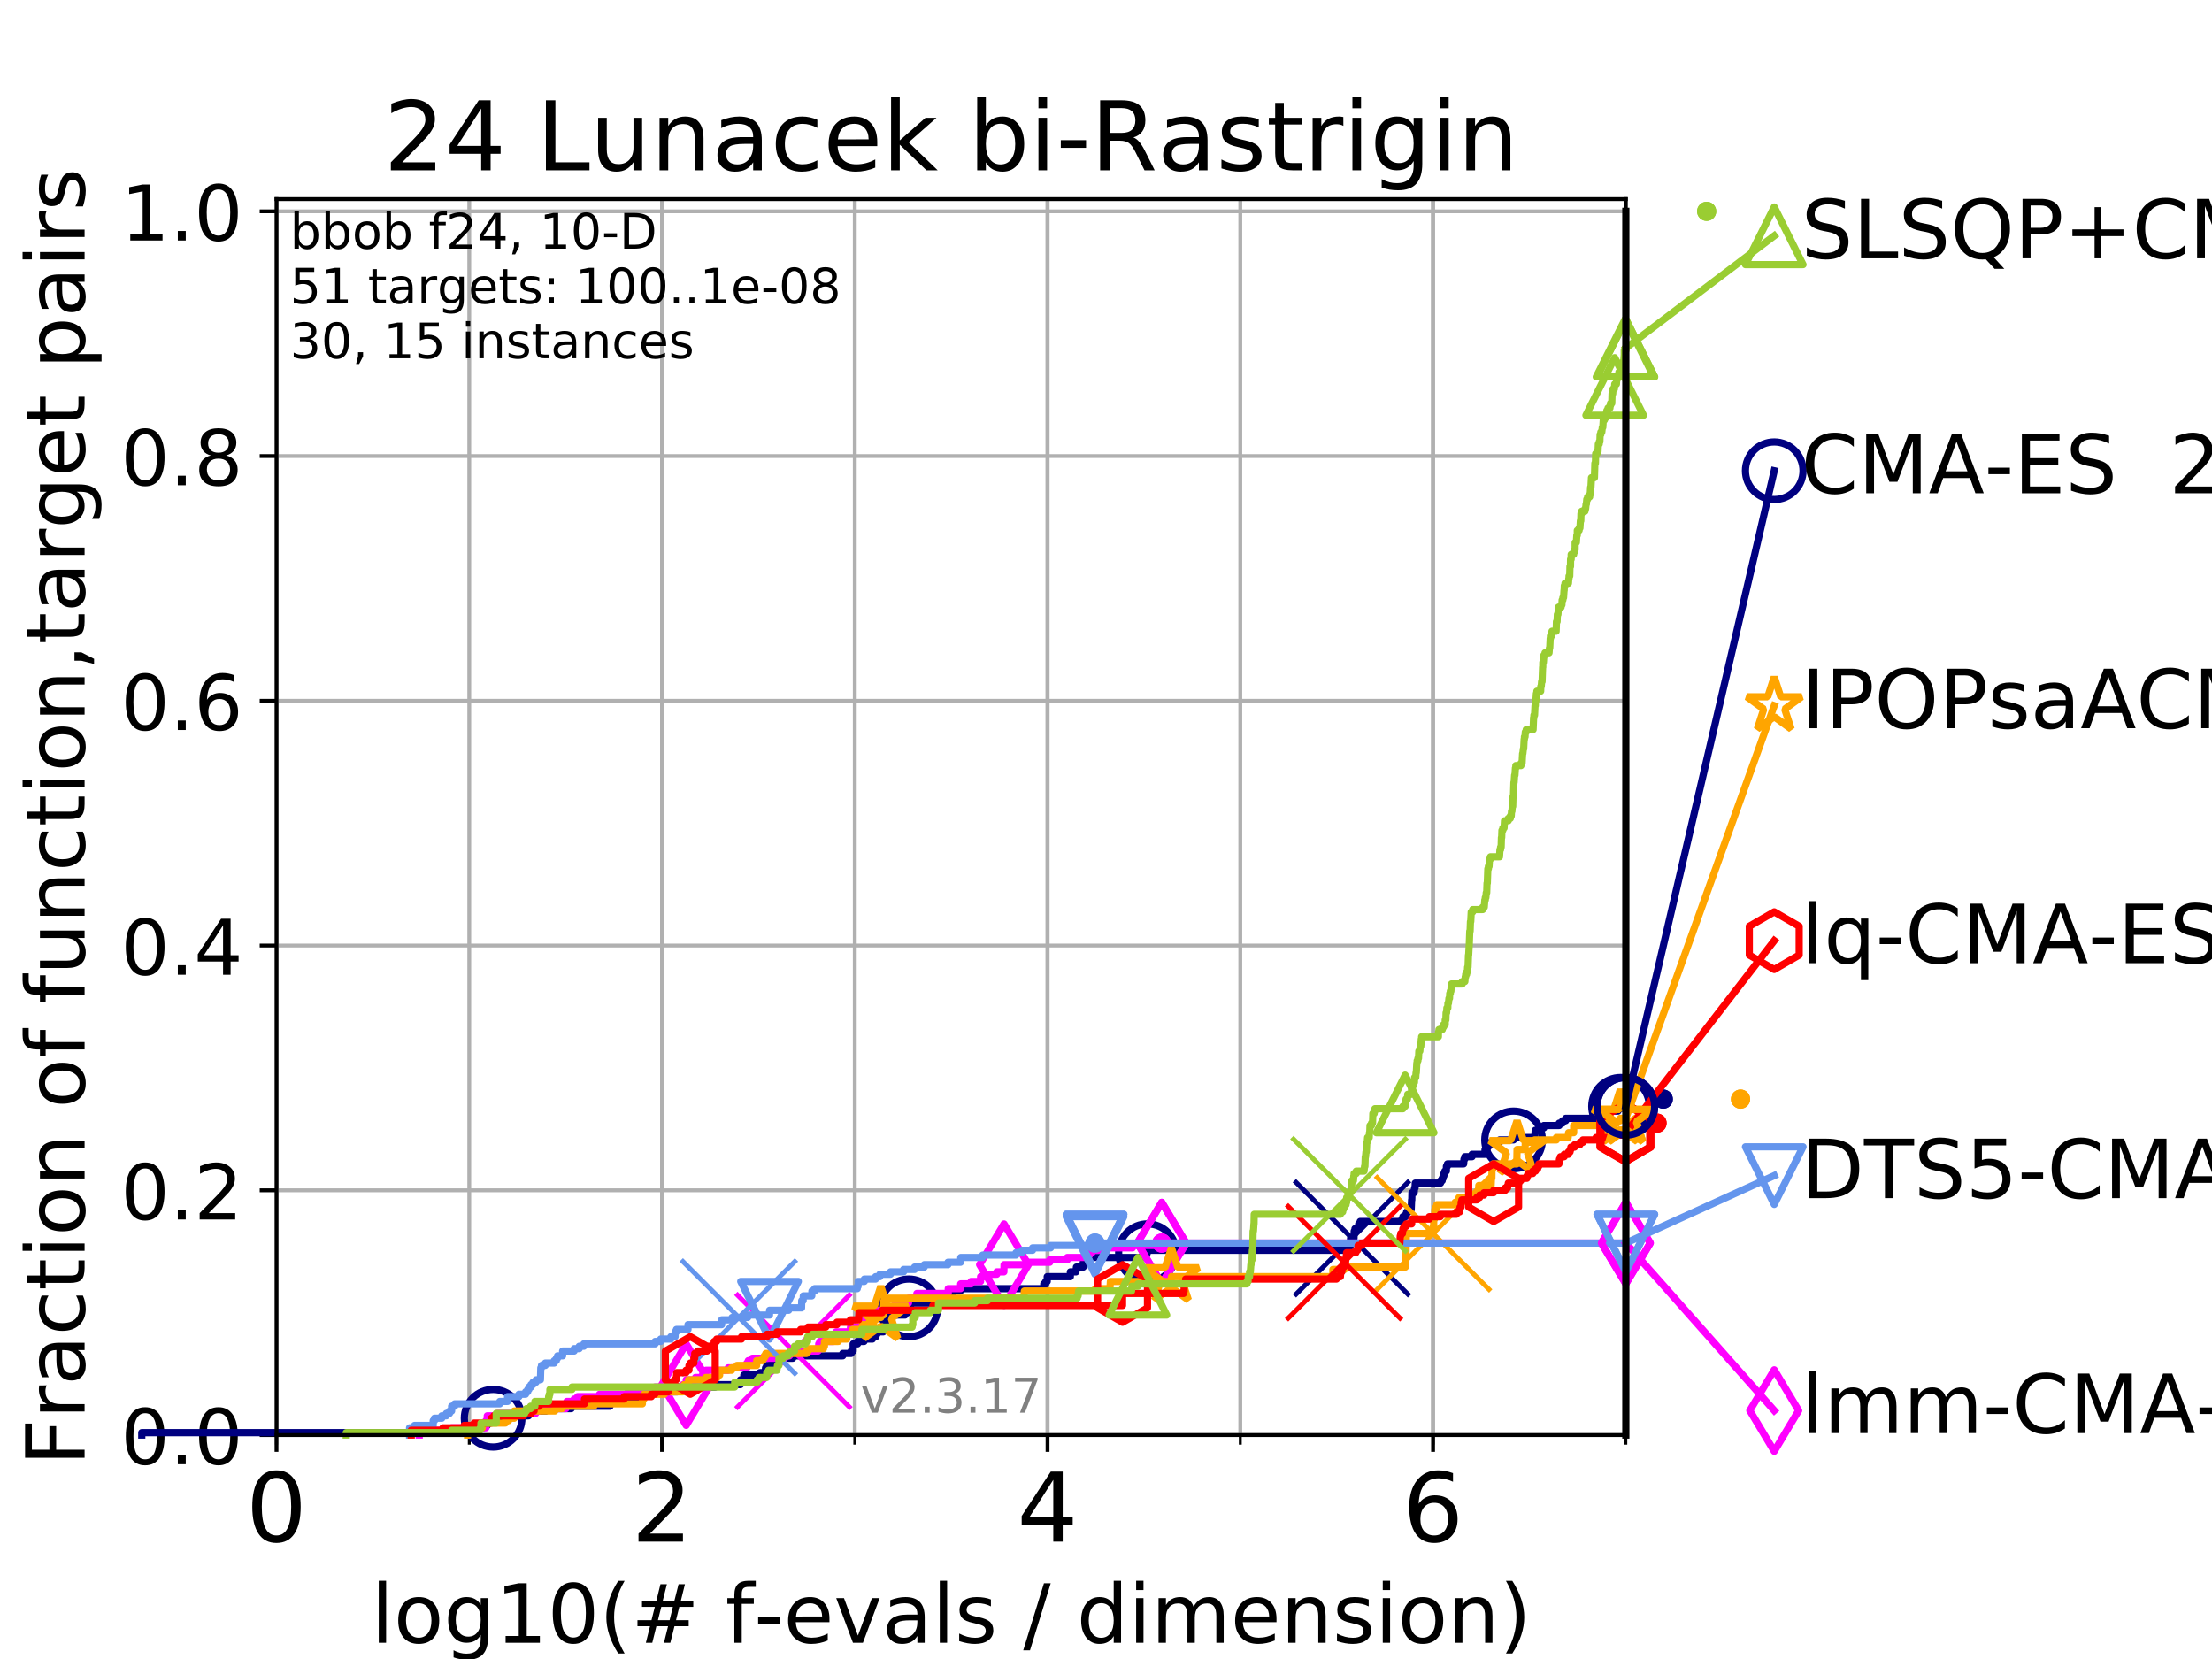 <?xml version="1.0" encoding="utf-8" standalone="no"?>
<!DOCTYPE svg PUBLIC "-//W3C//DTD SVG 1.1//EN"
  "http://www.w3.org/Graphics/SVG/1.1/DTD/svg11.dtd">
<!-- Created with matplotlib (https://matplotlib.org/) -->
<svg height="345.6pt" version="1.1" viewBox="0 0 460.8 345.6" width="460.8pt" xmlns="http://www.w3.org/2000/svg" xmlns:xlink="http://www.w3.org/1999/xlink">
 <defs>
  <style type="text/css">
*{stroke-linecap:butt;stroke-linejoin:round;}
  </style>
 </defs>
 <g id="figure_1">
  <g id="patch_1">
   <path d="M 0 345.6 
L 460.8 345.6 
L 460.8 0 
L 0 0 
z
" style="fill:#ffffff;"/>
  </g>
  <g id="axes_1">
   <g id="patch_2">
    <path d="M 57.6 298.944 
L 338.688 298.944 
L 338.688 41.472 
L 57.6 41.472 
z
" style="fill:#ffffff;"/>
   </g>
   <g id="matplotlib.axis_1">
    <g id="xtick_1">
     <g id="line2d_1">
      <path clip-path="url(#p0f48eea888)" d="M 57.6 298.944 
L 57.6 41.472 
" style="fill:none;stroke:#b0b0b0;stroke-linecap:square;stroke-width:0.8;"/>
     </g>
     <g id="line2d_2">
      <defs>
       <path d="M 0 0 
L 0 3.5 
" id="m6b077ec5b8" style="stroke:#000000;stroke-width:0.8;"/>
      </defs>
      <g>
       <use style="stroke:#000000;stroke-width:0.8;" x="57.6" xlink:href="#m6b077ec5b8" y="298.944"/>
      </g>
     </g>
     <g id="text_1">
      <!-- 0 -->
      <defs>
       <path d="M 31.781 66.406 
Q 24.172 66.406 20.328 58.906 
Q 16.5 51.422 16.5 36.375 
Q 16.5 21.391 20.328 13.891 
Q 24.172 6.391 31.781 6.391 
Q 39.453 6.391 43.281 13.891 
Q 47.125 21.391 47.125 36.375 
Q 47.125 51.422 43.281 58.906 
Q 39.453 66.406 31.781 66.406 
z
M 31.781 74.219 
Q 44.047 74.219 50.516 64.516 
Q 56.984 54.828 56.984 36.375 
Q 56.984 17.969 50.516 8.266 
Q 44.047 -1.422 31.781 -1.422 
Q 19.531 -1.422 13.062 8.266 
Q 6.594 17.969 6.594 36.375 
Q 6.594 54.828 13.062 64.516 
Q 19.531 74.219 31.781 74.219 
z
" id="DejaVuSans-48"/>
      </defs>
      <g transform="translate(51.237 321.141)scale(0.2 -0.2)">
       <use xlink:href="#DejaVuSans-48"/>
      </g>
     </g>
    </g>
    <g id="xtick_2">
     <g id="line2d_3">
      <path clip-path="url(#p0f48eea888)" d="M 137.911 298.944 
L 137.911 41.472 
" style="fill:none;stroke:#b0b0b0;stroke-linecap:square;stroke-width:0.8;"/>
     </g>
     <g id="line2d_4">
      <g>
       <use style="stroke:#000000;stroke-width:0.8;" x="137.911" xlink:href="#m6b077ec5b8" y="298.944"/>
      </g>
     </g>
     <g id="text_2">
      <!-- 2 -->
      <defs>
       <path d="M 19.188 8.297 
L 53.609 8.297 
L 53.609 0 
L 7.328 0 
L 7.328 8.297 
Q 12.938 14.109 22.625 23.891 
Q 32.328 33.688 34.812 36.531 
Q 39.547 41.844 41.422 45.531 
Q 43.312 49.219 43.312 52.781 
Q 43.312 58.594 39.234 62.25 
Q 35.156 65.922 28.609 65.922 
Q 23.969 65.922 18.812 64.312 
Q 13.672 62.703 7.812 59.422 
L 7.812 69.391 
Q 13.766 71.781 18.938 73 
Q 24.125 74.219 28.422 74.219 
Q 39.75 74.219 46.484 68.547 
Q 53.219 62.891 53.219 53.422 
Q 53.219 48.922 51.531 44.891 
Q 49.859 40.875 45.406 35.406 
Q 44.188 33.984 37.641 27.219 
Q 31.109 20.453 19.188 8.297 
z
" id="DejaVuSans-50"/>
      </defs>
      <g transform="translate(131.548 321.141)scale(0.2 -0.2)">
       <use xlink:href="#DejaVuSans-50"/>
      </g>
     </g>
    </g>
    <g id="xtick_3">
     <g id="line2d_5">
      <path clip-path="url(#p0f48eea888)" d="M 218.222 298.944 
L 218.222 41.472 
" style="fill:none;stroke:#b0b0b0;stroke-linecap:square;stroke-width:0.8;"/>
     </g>
     <g id="line2d_6">
      <g>
       <use style="stroke:#000000;stroke-width:0.8;" x="218.222" xlink:href="#m6b077ec5b8" y="298.944"/>
      </g>
     </g>
     <g id="text_3">
      <!-- 4 -->
      <defs>
       <path d="M 37.797 64.312 
L 12.891 25.391 
L 37.797 25.391 
z
M 35.203 72.906 
L 47.609 72.906 
L 47.609 25.391 
L 58.016 25.391 
L 58.016 17.188 
L 47.609 17.188 
L 47.609 0 
L 37.797 0 
L 37.797 17.188 
L 4.891 17.188 
L 4.891 26.703 
z
" id="DejaVuSans-52"/>
      </defs>
      <g transform="translate(211.859 321.141)scale(0.2 -0.2)">
       <use xlink:href="#DejaVuSans-52"/>
      </g>
     </g>
    </g>
    <g id="xtick_4">
     <g id="line2d_7">
      <path clip-path="url(#p0f48eea888)" d="M 298.533 298.944 
L 298.533 41.472 
" style="fill:none;stroke:#b0b0b0;stroke-linecap:square;stroke-width:0.8;"/>
     </g>
     <g id="line2d_8">
      <g>
       <use style="stroke:#000000;stroke-width:0.8;" x="298.533" xlink:href="#m6b077ec5b8" y="298.944"/>
      </g>
     </g>
     <g id="text_4">
      <!-- 6 -->
      <defs>
       <path d="M 33.016 40.375 
Q 26.375 40.375 22.484 35.828 
Q 18.609 31.297 18.609 23.391 
Q 18.609 15.531 22.484 10.953 
Q 26.375 6.391 33.016 6.391 
Q 39.656 6.391 43.531 10.953 
Q 47.406 15.531 47.406 23.391 
Q 47.406 31.297 43.531 35.828 
Q 39.656 40.375 33.016 40.375 
z
M 52.594 71.297 
L 52.594 62.312 
Q 48.875 64.062 45.094 64.984 
Q 41.312 65.922 37.594 65.922 
Q 27.828 65.922 22.672 59.328 
Q 17.531 52.734 16.797 39.406 
Q 19.672 43.656 24.016 45.922 
Q 28.375 48.188 33.594 48.188 
Q 44.578 48.188 50.953 41.516 
Q 57.328 34.859 57.328 23.391 
Q 57.328 12.156 50.688 5.359 
Q 44.047 -1.422 33.016 -1.422 
Q 20.359 -1.422 13.672 8.266 
Q 6.984 17.969 6.984 36.375 
Q 6.984 53.656 15.188 63.938 
Q 23.391 74.219 37.203 74.219 
Q 40.922 74.219 44.703 73.484 
Q 48.484 72.75 52.594 71.297 
z
" id="DejaVuSans-54"/>
      </defs>
      <g transform="translate(292.17 321.141)scale(0.2 -0.2)">
       <use xlink:href="#DejaVuSans-54"/>
      </g>
     </g>
    </g>
    <g id="xtick_5">
     <g id="line2d_9">
      <path clip-path="url(#p0f48eea888)" d="M 57.6 298.944 
L 57.6 41.472 
" style="fill:none;stroke:#b0b0b0;stroke-linecap:square;stroke-width:0.8;"/>
     </g>
     <g id="line2d_10">
      <defs>
       <path d="M 0 0 
L 0 2 
" id="mc83741ae11" style="stroke:#000000;stroke-width:0.6;"/>
      </defs>
      <g>
       <use style="stroke:#000000;stroke-width:0.6;" x="57.6" xlink:href="#mc83741ae11" y="298.944"/>
      </g>
     </g>
    </g>
    <g id="xtick_6">
     <g id="line2d_11">
      <path clip-path="url(#p0f48eea888)" d="M 97.755 298.944 
L 97.755 41.472 
" style="fill:none;stroke:#b0b0b0;stroke-linecap:square;stroke-width:0.8;"/>
     </g>
     <g id="line2d_12">
      <g>
       <use style="stroke:#000000;stroke-width:0.6;" x="97.755" xlink:href="#mc83741ae11" y="298.944"/>
      </g>
     </g>
    </g>
    <g id="xtick_7">
     <g id="line2d_13">
      <path clip-path="url(#p0f48eea888)" d="M 137.911 298.944 
L 137.911 41.472 
" style="fill:none;stroke:#b0b0b0;stroke-linecap:square;stroke-width:0.8;"/>
     </g>
     <g id="line2d_14">
      <g>
       <use style="stroke:#000000;stroke-width:0.6;" x="137.911" xlink:href="#mc83741ae11" y="298.944"/>
      </g>
     </g>
    </g>
    <g id="xtick_8">
     <g id="line2d_15">
      <path clip-path="url(#p0f48eea888)" d="M 178.066 298.944 
L 178.066 41.472 
" style="fill:none;stroke:#b0b0b0;stroke-linecap:square;stroke-width:0.8;"/>
     </g>
     <g id="line2d_16">
      <g>
       <use style="stroke:#000000;stroke-width:0.6;" x="178.066" xlink:href="#mc83741ae11" y="298.944"/>
      </g>
     </g>
    </g>
    <g id="xtick_9">
     <g id="line2d_17">
      <path clip-path="url(#p0f48eea888)" d="M 218.222 298.944 
L 218.222 41.472 
" style="fill:none;stroke:#b0b0b0;stroke-linecap:square;stroke-width:0.8;"/>
     </g>
     <g id="line2d_18">
      <g>
       <use style="stroke:#000000;stroke-width:0.6;" x="218.222" xlink:href="#mc83741ae11" y="298.944"/>
      </g>
     </g>
    </g>
    <g id="xtick_10">
     <g id="line2d_19">
      <path clip-path="url(#p0f48eea888)" d="M 258.377 298.944 
L 258.377 41.472 
" style="fill:none;stroke:#b0b0b0;stroke-linecap:square;stroke-width:0.8;"/>
     </g>
     <g id="line2d_20">
      <g>
       <use style="stroke:#000000;stroke-width:0.6;" x="258.377" xlink:href="#mc83741ae11" y="298.944"/>
      </g>
     </g>
    </g>
    <g id="xtick_11">
     <g id="line2d_21">
      <path clip-path="url(#p0f48eea888)" d="M 298.533 298.944 
L 298.533 41.472 
" style="fill:none;stroke:#b0b0b0;stroke-linecap:square;stroke-width:0.8;"/>
     </g>
     <g id="line2d_22">
      <g>
       <use style="stroke:#000000;stroke-width:0.6;" x="298.533" xlink:href="#mc83741ae11" y="298.944"/>
      </g>
     </g>
    </g>
    <g id="xtick_12">
     <g id="line2d_23">
      <path clip-path="url(#p0f48eea888)" d="M 338.688 298.944 
L 338.688 41.472 
" style="fill:none;stroke:#b0b0b0;stroke-linecap:square;stroke-width:0.8;"/>
     </g>
     <g id="line2d_24">
      <g>
       <use style="stroke:#000000;stroke-width:0.6;" x="338.688" xlink:href="#mc83741ae11" y="298.944"/>
      </g>
     </g>
    </g>
    <g id="text_5">
     <!-- log10(# f-evals / dimension) -->
     <defs>
      <path d="M 9.422 75.984 
L 18.406 75.984 
L 18.406 0 
L 9.422 0 
z
" id="DejaVuSans-108"/>
      <path d="M 30.609 48.391 
Q 23.391 48.391 19.188 42.75 
Q 14.984 37.109 14.984 27.297 
Q 14.984 17.484 19.156 11.844 
Q 23.344 6.203 30.609 6.203 
Q 37.797 6.203 41.984 11.859 
Q 46.188 17.531 46.188 27.297 
Q 46.188 37.016 41.984 42.703 
Q 37.797 48.391 30.609 48.391 
z
M 30.609 56 
Q 42.328 56 49.016 48.375 
Q 55.719 40.766 55.719 27.297 
Q 55.719 13.875 49.016 6.219 
Q 42.328 -1.422 30.609 -1.422 
Q 18.844 -1.422 12.172 6.219 
Q 5.516 13.875 5.516 27.297 
Q 5.516 40.766 12.172 48.375 
Q 18.844 56 30.609 56 
z
" id="DejaVuSans-111"/>
      <path d="M 45.406 27.984 
Q 45.406 37.75 41.375 43.109 
Q 37.359 48.484 30.078 48.484 
Q 22.859 48.484 18.828 43.109 
Q 14.797 37.75 14.797 27.984 
Q 14.797 18.266 18.828 12.891 
Q 22.859 7.516 30.078 7.516 
Q 37.359 7.516 41.375 12.891 
Q 45.406 18.266 45.406 27.984 
z
M 54.391 6.781 
Q 54.391 -7.172 48.188 -13.984 
Q 42 -20.797 29.203 -20.797 
Q 24.469 -20.797 20.266 -20.094 
Q 16.062 -19.391 12.109 -17.922 
L 12.109 -9.188 
Q 16.062 -11.328 19.922 -12.344 
Q 23.781 -13.375 27.781 -13.375 
Q 36.625 -13.375 41.016 -8.766 
Q 45.406 -4.156 45.406 5.172 
L 45.406 9.625 
Q 42.625 4.781 38.281 2.391 
Q 33.938 0 27.875 0 
Q 17.828 0 11.672 7.656 
Q 5.516 15.328 5.516 27.984 
Q 5.516 40.672 11.672 48.328 
Q 17.828 56 27.875 56 
Q 33.938 56 38.281 53.609 
Q 42.625 51.219 45.406 46.391 
L 45.406 54.688 
L 54.391 54.688 
z
" id="DejaVuSans-103"/>
      <path d="M 12.406 8.297 
L 28.516 8.297 
L 28.516 63.922 
L 10.984 60.406 
L 10.984 69.391 
L 28.422 72.906 
L 38.281 72.906 
L 38.281 8.297 
L 54.391 8.297 
L 54.391 0 
L 12.406 0 
z
" id="DejaVuSans-49"/>
      <path d="M 31 75.875 
Q 24.469 64.656 21.281 53.656 
Q 18.109 42.672 18.109 31.391 
Q 18.109 20.125 21.312 9.062 
Q 24.516 -2 31 -13.188 
L 23.188 -13.188 
Q 15.875 -1.703 12.234 9.375 
Q 8.594 20.453 8.594 31.391 
Q 8.594 42.281 12.203 53.312 
Q 15.828 64.359 23.188 75.875 
z
" id="DejaVuSans-40"/>
      <path d="M 51.125 44 
L 36.922 44 
L 32.812 27.688 
L 47.125 27.688 
z
M 43.797 71.781 
L 38.719 51.516 
L 52.984 51.516 
L 58.109 71.781 
L 65.922 71.781 
L 60.891 51.516 
L 76.125 51.516 
L 76.125 44 
L 58.984 44 
L 54.984 27.688 
L 70.516 27.688 
L 70.516 20.219 
L 53.078 20.219 
L 48 0 
L 40.188 0 
L 45.219 20.219 
L 30.906 20.219 
L 25.875 0 
L 18.016 0 
L 23.094 20.219 
L 7.719 20.219 
L 7.719 27.688 
L 24.906 27.688 
L 29 44 
L 13.281 44 
L 13.281 51.516 
L 30.906 51.516 
L 35.891 71.781 
z
" id="DejaVuSans-35"/>
      <path id="DejaVuSans-32"/>
      <path d="M 37.109 75.984 
L 37.109 68.5 
L 28.516 68.5 
Q 23.688 68.5 21.797 66.547 
Q 19.922 64.594 19.922 59.516 
L 19.922 54.688 
L 34.719 54.688 
L 34.719 47.703 
L 19.922 47.703 
L 19.922 0 
L 10.891 0 
L 10.891 47.703 
L 2.297 47.703 
L 2.297 54.688 
L 10.891 54.688 
L 10.891 58.5 
Q 10.891 67.625 15.141 71.797 
Q 19.391 75.984 28.609 75.984 
z
" id="DejaVuSans-102"/>
      <path d="M 4.891 31.391 
L 31.203 31.391 
L 31.203 23.391 
L 4.891 23.391 
z
" id="DejaVuSans-45"/>
      <path d="M 56.203 29.594 
L 56.203 25.203 
L 14.891 25.203 
Q 15.484 15.922 20.484 11.062 
Q 25.484 6.203 34.422 6.203 
Q 39.594 6.203 44.453 7.469 
Q 49.312 8.734 54.109 11.281 
L 54.109 2.781 
Q 49.266 0.734 44.188 -0.344 
Q 39.109 -1.422 33.891 -1.422 
Q 20.797 -1.422 13.156 6.188 
Q 5.516 13.812 5.516 26.812 
Q 5.516 40.234 12.766 48.109 
Q 20.016 56 32.328 56 
Q 43.359 56 49.781 48.891 
Q 56.203 41.797 56.203 29.594 
z
M 47.219 32.234 
Q 47.125 39.594 43.094 43.984 
Q 39.062 48.391 32.422 48.391 
Q 24.906 48.391 20.391 44.141 
Q 15.875 39.891 15.188 32.172 
z
" id="DejaVuSans-101"/>
      <path d="M 2.984 54.688 
L 12.5 54.688 
L 29.594 8.797 
L 46.688 54.688 
L 56.203 54.688 
L 35.688 0 
L 23.484 0 
z
" id="DejaVuSans-118"/>
      <path d="M 34.281 27.484 
Q 23.391 27.484 19.188 25 
Q 14.984 22.516 14.984 16.5 
Q 14.984 11.719 18.141 8.906 
Q 21.297 6.109 26.703 6.109 
Q 34.188 6.109 38.703 11.406 
Q 43.219 16.703 43.219 25.484 
L 43.219 27.484 
z
M 52.203 31.203 
L 52.203 0 
L 43.219 0 
L 43.219 8.297 
Q 40.141 3.328 35.547 0.953 
Q 30.953 -1.422 24.312 -1.422 
Q 15.922 -1.422 10.953 3.297 
Q 6 8.016 6 15.922 
Q 6 25.141 12.172 29.828 
Q 18.359 34.516 30.609 34.516 
L 43.219 34.516 
L 43.219 35.406 
Q 43.219 41.609 39.141 45 
Q 35.062 48.391 27.688 48.391 
Q 23 48.391 18.547 47.266 
Q 14.109 46.141 10.016 43.891 
L 10.016 52.203 
Q 14.938 54.109 19.578 55.047 
Q 24.219 56 28.609 56 
Q 40.484 56 46.344 49.844 
Q 52.203 43.703 52.203 31.203 
z
" id="DejaVuSans-97"/>
      <path d="M 44.281 53.078 
L 44.281 44.578 
Q 40.484 46.531 36.375 47.5 
Q 32.281 48.484 27.875 48.484 
Q 21.188 48.484 17.844 46.438 
Q 14.5 44.391 14.5 40.281 
Q 14.5 37.156 16.891 35.375 
Q 19.281 33.594 26.516 31.984 
L 29.594 31.297 
Q 39.156 29.25 43.188 25.516 
Q 47.219 21.781 47.219 15.094 
Q 47.219 7.469 41.188 3.016 
Q 35.156 -1.422 24.609 -1.422 
Q 20.219 -1.422 15.453 -0.562 
Q 10.688 0.297 5.422 2 
L 5.422 11.281 
Q 10.406 8.688 15.234 7.391 
Q 20.062 6.109 24.812 6.109 
Q 31.156 6.109 34.562 8.281 
Q 37.984 10.453 37.984 14.406 
Q 37.984 18.062 35.516 20.016 
Q 33.062 21.969 24.703 23.781 
L 21.578 24.516 
Q 13.234 26.266 9.516 29.906 
Q 5.812 33.547 5.812 39.891 
Q 5.812 47.609 11.281 51.797 
Q 16.75 56 26.812 56 
Q 31.781 56 36.172 55.266 
Q 40.578 54.547 44.281 53.078 
z
" id="DejaVuSans-115"/>
      <path d="M 25.391 72.906 
L 33.688 72.906 
L 8.297 -9.281 
L 0 -9.281 
z
" id="DejaVuSans-47"/>
      <path d="M 45.406 46.391 
L 45.406 75.984 
L 54.391 75.984 
L 54.391 0 
L 45.406 0 
L 45.406 8.203 
Q 42.578 3.328 38.25 0.953 
Q 33.938 -1.422 27.875 -1.422 
Q 17.969 -1.422 11.734 6.484 
Q 5.516 14.406 5.516 27.297 
Q 5.516 40.188 11.734 48.094 
Q 17.969 56 27.875 56 
Q 33.938 56 38.25 53.625 
Q 42.578 51.266 45.406 46.391 
z
M 14.797 27.297 
Q 14.797 17.391 18.875 11.75 
Q 22.953 6.109 30.078 6.109 
Q 37.203 6.109 41.297 11.75 
Q 45.406 17.391 45.406 27.297 
Q 45.406 37.203 41.297 42.844 
Q 37.203 48.484 30.078 48.484 
Q 22.953 48.484 18.875 42.844 
Q 14.797 37.203 14.797 27.297 
z
" id="DejaVuSans-100"/>
      <path d="M 9.422 54.688 
L 18.406 54.688 
L 18.406 0 
L 9.422 0 
z
M 9.422 75.984 
L 18.406 75.984 
L 18.406 64.594 
L 9.422 64.594 
z
" id="DejaVuSans-105"/>
      <path d="M 52 44.188 
Q 55.375 50.25 60.062 53.125 
Q 64.75 56 71.094 56 
Q 79.641 56 84.281 50.016 
Q 88.922 44.047 88.922 33.016 
L 88.922 0 
L 79.891 0 
L 79.891 32.719 
Q 79.891 40.578 77.094 44.375 
Q 74.312 48.188 68.609 48.188 
Q 61.625 48.188 57.562 43.547 
Q 53.516 38.922 53.516 30.906 
L 53.516 0 
L 44.484 0 
L 44.484 32.719 
Q 44.484 40.625 41.703 44.406 
Q 38.922 48.188 33.109 48.188 
Q 26.219 48.188 22.156 43.531 
Q 18.109 38.875 18.109 30.906 
L 18.109 0 
L 9.078 0 
L 9.078 54.688 
L 18.109 54.688 
L 18.109 46.188 
Q 21.188 51.219 25.484 53.609 
Q 29.781 56 35.688 56 
Q 41.656 56 45.828 52.969 
Q 50 49.953 52 44.188 
z
" id="DejaVuSans-109"/>
      <path d="M 54.891 33.016 
L 54.891 0 
L 45.906 0 
L 45.906 32.719 
Q 45.906 40.484 42.875 44.328 
Q 39.844 48.188 33.797 48.188 
Q 26.516 48.188 22.312 43.547 
Q 18.109 38.922 18.109 30.906 
L 18.109 0 
L 9.078 0 
L 9.078 54.688 
L 18.109 54.688 
L 18.109 46.188 
Q 21.344 51.125 25.703 53.562 
Q 30.078 56 35.797 56 
Q 45.219 56 50.047 50.172 
Q 54.891 44.344 54.891 33.016 
z
" id="DejaVuSans-110"/>
      <path d="M 8.016 75.875 
L 15.828 75.875 
Q 23.141 64.359 26.781 53.312 
Q 30.422 42.281 30.422 31.391 
Q 30.422 20.453 26.781 9.375 
Q 23.141 -1.703 15.828 -13.188 
L 8.016 -13.188 
Q 14.5 -2 17.703 9.062 
Q 20.906 20.125 20.906 31.391 
Q 20.906 42.672 17.703 53.656 
Q 14.5 64.656 8.016 75.875 
z
" id="DejaVuSans-41"/>
     </defs>
     <g transform="translate(77.303 342.218)scale(0.17 -0.17)">
      <use xlink:href="#DejaVuSans-108"/>
      <use x="27.783" xlink:href="#DejaVuSans-111"/>
      <use x="88.965" xlink:href="#DejaVuSans-103"/>
      <use x="152.441" xlink:href="#DejaVuSans-49"/>
      <use x="216.064" xlink:href="#DejaVuSans-48"/>
      <use x="279.688" xlink:href="#DejaVuSans-40"/>
      <use x="318.701" xlink:href="#DejaVuSans-35"/>
      <use x="402.49" xlink:href="#DejaVuSans-32"/>
      <use x="434.277" xlink:href="#DejaVuSans-102"/>
      <use x="469.404" xlink:href="#DejaVuSans-45"/>
      <use x="505.488" xlink:href="#DejaVuSans-101"/>
      <use x="567.012" xlink:href="#DejaVuSans-118"/>
      <use x="626.191" xlink:href="#DejaVuSans-97"/>
      <use x="687.471" xlink:href="#DejaVuSans-108"/>
      <use x="715.254" xlink:href="#DejaVuSans-115"/>
      <use x="767.354" xlink:href="#DejaVuSans-32"/>
      <use x="799.141" xlink:href="#DejaVuSans-47"/>
      <use x="832.832" xlink:href="#DejaVuSans-32"/>
      <use x="864.619" xlink:href="#DejaVuSans-100"/>
      <use x="928.096" xlink:href="#DejaVuSans-105"/>
      <use x="955.879" xlink:href="#DejaVuSans-109"/>
      <use x="1053.291" xlink:href="#DejaVuSans-101"/>
      <use x="1114.814" xlink:href="#DejaVuSans-110"/>
      <use x="1178.193" xlink:href="#DejaVuSans-115"/>
      <use x="1230.293" xlink:href="#DejaVuSans-105"/>
      <use x="1258.076" xlink:href="#DejaVuSans-111"/>
      <use x="1319.258" xlink:href="#DejaVuSans-110"/>
      <use x="1382.637" xlink:href="#DejaVuSans-41"/>
     </g>
    </g>
   </g>
   <g id="matplotlib.axis_2">
    <g id="ytick_1">
     <g id="line2d_25">
      <path clip-path="url(#p0f48eea888)" d="M 57.6 298.944 
L 338.688 298.944 
" style="fill:none;stroke:#b0b0b0;stroke-linecap:square;stroke-width:0.8;"/>
     </g>
     <g id="line2d_26">
      <defs>
       <path d="M 0 0 
L -3.5 0 
" id="m88875021cc" style="stroke:#000000;stroke-width:0.8;"/>
      </defs>
      <g>
       <use style="stroke:#000000;stroke-width:0.8;" x="57.6" xlink:href="#m88875021cc" y="298.944"/>
      </g>
     </g>
     <g id="text_6">
      <!-- 0.0 -->
      <defs>
       <path d="M 10.688 12.406 
L 21 12.406 
L 21 0 
L 10.688 0 
z
" id="DejaVuSans-46"/>
      </defs>
      <g transform="translate(25.155 305.023)scale(0.16 -0.16)">
       <use xlink:href="#DejaVuSans-48"/>
       <use x="63.623" xlink:href="#DejaVuSans-46"/>
       <use x="95.41" xlink:href="#DejaVuSans-48"/>
      </g>
     </g>
    </g>
    <g id="ytick_2">
     <g id="line2d_27">
      <path clip-path="url(#p0f48eea888)" d="M 57.6 247.959 
L 338.688 247.959 
" style="fill:none;stroke:#b0b0b0;stroke-linecap:square;stroke-width:0.8;"/>
     </g>
     <g id="line2d_28">
      <g>
       <use style="stroke:#000000;stroke-width:0.8;" x="57.6" xlink:href="#m88875021cc" y="247.959"/>
      </g>
     </g>
     <g id="text_7">
      <!-- 0.2 -->
      <g transform="translate(25.155 254.038)scale(0.16 -0.16)">
       <use xlink:href="#DejaVuSans-48"/>
       <use x="63.623" xlink:href="#DejaVuSans-46"/>
       <use x="95.41" xlink:href="#DejaVuSans-50"/>
      </g>
     </g>
    </g>
    <g id="ytick_3">
     <g id="line2d_29">
      <path clip-path="url(#p0f48eea888)" d="M 57.6 196.975 
L 338.688 196.975 
" style="fill:none;stroke:#b0b0b0;stroke-linecap:square;stroke-width:0.8;"/>
     </g>
     <g id="line2d_30">
      <g>
       <use style="stroke:#000000;stroke-width:0.8;" x="57.6" xlink:href="#m88875021cc" y="196.975"/>
      </g>
     </g>
     <g id="text_8">
      <!-- 0.4 -->
      <g transform="translate(25.155 203.054)scale(0.16 -0.16)">
       <use xlink:href="#DejaVuSans-48"/>
       <use x="63.623" xlink:href="#DejaVuSans-46"/>
       <use x="95.41" xlink:href="#DejaVuSans-52"/>
      </g>
     </g>
    </g>
    <g id="ytick_4">
     <g id="line2d_31">
      <path clip-path="url(#p0f48eea888)" d="M 57.6 145.99 
L 338.688 145.99 
" style="fill:none;stroke:#b0b0b0;stroke-linecap:square;stroke-width:0.8;"/>
     </g>
     <g id="line2d_32">
      <g>
       <use style="stroke:#000000;stroke-width:0.8;" x="57.6" xlink:href="#m88875021cc" y="145.99"/>
      </g>
     </g>
     <g id="text_9">
      <!-- 0.6 -->
      <g transform="translate(25.155 152.069)scale(0.16 -0.16)">
       <use xlink:href="#DejaVuSans-48"/>
       <use x="63.623" xlink:href="#DejaVuSans-46"/>
       <use x="95.41" xlink:href="#DejaVuSans-54"/>
      </g>
     </g>
    </g>
    <g id="ytick_5">
     <g id="line2d_33">
      <path clip-path="url(#p0f48eea888)" d="M 57.6 95.006 
L 338.688 95.006 
" style="fill:none;stroke:#b0b0b0;stroke-linecap:square;stroke-width:0.8;"/>
     </g>
     <g id="line2d_34">
      <g>
       <use style="stroke:#000000;stroke-width:0.8;" x="57.6" xlink:href="#m88875021cc" y="95.006"/>
      </g>
     </g>
     <g id="text_10">
      <!-- 0.8 -->
      <defs>
       <path d="M 31.781 34.625 
Q 24.75 34.625 20.719 30.859 
Q 16.703 27.094 16.703 20.516 
Q 16.703 13.922 20.719 10.156 
Q 24.75 6.391 31.781 6.391 
Q 38.812 6.391 42.859 10.172 
Q 46.922 13.969 46.922 20.516 
Q 46.922 27.094 42.891 30.859 
Q 38.875 34.625 31.781 34.625 
z
M 21.922 38.812 
Q 15.578 40.375 12.031 44.719 
Q 8.5 49.078 8.5 55.328 
Q 8.5 64.062 14.719 69.141 
Q 20.953 74.219 31.781 74.219 
Q 42.672 74.219 48.875 69.141 
Q 55.078 64.062 55.078 55.328 
Q 55.078 49.078 51.531 44.719 
Q 48 40.375 41.703 38.812 
Q 48.828 37.156 52.797 32.312 
Q 56.781 27.484 56.781 20.516 
Q 56.781 9.906 50.312 4.234 
Q 43.844 -1.422 31.781 -1.422 
Q 19.734 -1.422 13.25 4.234 
Q 6.781 9.906 6.781 20.516 
Q 6.781 27.484 10.781 32.312 
Q 14.797 37.156 21.922 38.812 
z
M 18.312 54.391 
Q 18.312 48.734 21.844 45.562 
Q 25.391 42.391 31.781 42.391 
Q 38.141 42.391 41.719 45.562 
Q 45.312 48.734 45.312 54.391 
Q 45.312 60.062 41.719 63.234 
Q 38.141 66.406 31.781 66.406 
Q 25.391 66.406 21.844 63.234 
Q 18.312 60.062 18.312 54.391 
z
" id="DejaVuSans-56"/>
      </defs>
      <g transform="translate(25.155 101.085)scale(0.16 -0.16)">
       <use xlink:href="#DejaVuSans-48"/>
       <use x="63.623" xlink:href="#DejaVuSans-46"/>
       <use x="95.41" xlink:href="#DejaVuSans-56"/>
      </g>
     </g>
    </g>
    <g id="ytick_6">
     <g id="line2d_35">
      <path clip-path="url(#p0f48eea888)" d="M 57.6 44.021 
L 338.688 44.021 
" style="fill:none;stroke:#b0b0b0;stroke-linecap:square;stroke-width:0.8;"/>
     </g>
     <g id="line2d_36">
      <g>
       <use style="stroke:#000000;stroke-width:0.8;" x="57.6" xlink:href="#m88875021cc" y="44.021"/>
      </g>
     </g>
     <g id="text_11">
      <!-- 1.0 -->
      <g transform="translate(25.155 50.1)scale(0.16 -0.16)">
       <use xlink:href="#DejaVuSans-49"/>
       <use x="63.623" xlink:href="#DejaVuSans-46"/>
       <use x="95.41" xlink:href="#DejaVuSans-48"/>
      </g>
     </g>
    </g>
    <g id="text_12">
     <!-- Fraction of function,target pairs -->
     <defs>
      <path d="M 9.812 72.906 
L 51.703 72.906 
L 51.703 64.594 
L 19.672 64.594 
L 19.672 43.109 
L 48.578 43.109 
L 48.578 34.812 
L 19.672 34.812 
L 19.672 0 
L 9.812 0 
z
" id="DejaVuSans-70"/>
      <path d="M 41.109 46.297 
Q 39.594 47.172 37.812 47.578 
Q 36.031 48 33.891 48 
Q 26.266 48 22.188 43.047 
Q 18.109 38.094 18.109 28.812 
L 18.109 0 
L 9.078 0 
L 9.078 54.688 
L 18.109 54.688 
L 18.109 46.188 
Q 20.953 51.172 25.484 53.578 
Q 30.031 56 36.531 56 
Q 37.453 56 38.578 55.875 
Q 39.703 55.766 41.062 55.516 
z
" id="DejaVuSans-114"/>
      <path d="M 48.781 52.594 
L 48.781 44.188 
Q 44.969 46.297 41.141 47.344 
Q 37.312 48.391 33.406 48.391 
Q 24.656 48.391 19.812 42.844 
Q 14.984 37.312 14.984 27.297 
Q 14.984 17.281 19.812 11.734 
Q 24.656 6.203 33.406 6.203 
Q 37.312 6.203 41.141 7.25 
Q 44.969 8.297 48.781 10.406 
L 48.781 2.094 
Q 45.016 0.344 40.984 -0.531 
Q 36.969 -1.422 32.422 -1.422 
Q 20.062 -1.422 12.781 6.344 
Q 5.516 14.109 5.516 27.297 
Q 5.516 40.672 12.859 48.328 
Q 20.219 56 33.016 56 
Q 37.156 56 41.109 55.141 
Q 45.062 54.297 48.781 52.594 
z
" id="DejaVuSans-99"/>
      <path d="M 18.312 70.219 
L 18.312 54.688 
L 36.812 54.688 
L 36.812 47.703 
L 18.312 47.703 
L 18.312 18.016 
Q 18.312 11.328 20.141 9.422 
Q 21.969 7.516 27.594 7.516 
L 36.812 7.516 
L 36.812 0 
L 27.594 0 
Q 17.188 0 13.234 3.875 
Q 9.281 7.766 9.281 18.016 
L 9.281 47.703 
L 2.688 47.703 
L 2.688 54.688 
L 9.281 54.688 
L 9.281 70.219 
z
" id="DejaVuSans-116"/>
      <path d="M 8.5 21.578 
L 8.5 54.688 
L 17.484 54.688 
L 17.484 21.922 
Q 17.484 14.156 20.5 10.266 
Q 23.531 6.391 29.594 6.391 
Q 36.859 6.391 41.078 11.031 
Q 45.312 15.672 45.312 23.688 
L 45.312 54.688 
L 54.297 54.688 
L 54.297 0 
L 45.312 0 
L 45.312 8.406 
Q 42.047 3.422 37.719 1 
Q 33.406 -1.422 27.688 -1.422 
Q 18.266 -1.422 13.375 4.438 
Q 8.5 10.297 8.5 21.578 
z
M 31.109 56 
z
" id="DejaVuSans-117"/>
      <path d="M 11.719 12.406 
L 22.016 12.406 
L 22.016 4 
L 14.016 -11.625 
L 7.719 -11.625 
L 11.719 4 
z
" id="DejaVuSans-44"/>
      <path d="M 18.109 8.203 
L 18.109 -20.797 
L 9.078 -20.797 
L 9.078 54.688 
L 18.109 54.688 
L 18.109 46.391 
Q 20.953 51.266 25.266 53.625 
Q 29.594 56 35.594 56 
Q 45.562 56 51.781 48.094 
Q 58.016 40.188 58.016 27.297 
Q 58.016 14.406 51.781 6.484 
Q 45.562 -1.422 35.594 -1.422 
Q 29.594 -1.422 25.266 0.953 
Q 20.953 3.328 18.109 8.203 
z
M 48.688 27.297 
Q 48.688 37.203 44.609 42.844 
Q 40.531 48.484 33.406 48.484 
Q 26.266 48.484 22.188 42.844 
Q 18.109 37.203 18.109 27.297 
Q 18.109 17.391 22.188 11.75 
Q 26.266 6.109 33.406 6.109 
Q 40.531 6.109 44.609 11.75 
Q 48.688 17.391 48.688 27.297 
z
" id="DejaVuSans-112"/>
     </defs>
     <g transform="translate(17.62 305.347)rotate(-90)scale(0.17 -0.17)">
      <use xlink:href="#DejaVuSans-70"/>
      <use x="57.41" xlink:href="#DejaVuSans-114"/>
      <use x="98.523" xlink:href="#DejaVuSans-97"/>
      <use x="159.803" xlink:href="#DejaVuSans-99"/>
      <use x="214.783" xlink:href="#DejaVuSans-116"/>
      <use x="253.992" xlink:href="#DejaVuSans-105"/>
      <use x="281.775" xlink:href="#DejaVuSans-111"/>
      <use x="342.957" xlink:href="#DejaVuSans-110"/>
      <use x="406.336" xlink:href="#DejaVuSans-32"/>
      <use x="438.123" xlink:href="#DejaVuSans-111"/>
      <use x="499.305" xlink:href="#DejaVuSans-102"/>
      <use x="534.51" xlink:href="#DejaVuSans-32"/>
      <use x="566.297" xlink:href="#DejaVuSans-102"/>
      <use x="601.502" xlink:href="#DejaVuSans-117"/>
      <use x="664.881" xlink:href="#DejaVuSans-110"/>
      <use x="728.26" xlink:href="#DejaVuSans-99"/>
      <use x="783.24" xlink:href="#DejaVuSans-116"/>
      <use x="822.449" xlink:href="#DejaVuSans-105"/>
      <use x="850.232" xlink:href="#DejaVuSans-111"/>
      <use x="911.414" xlink:href="#DejaVuSans-110"/>
      <use x="974.793" xlink:href="#DejaVuSans-44"/>
      <use x="1006.58" xlink:href="#DejaVuSans-116"/>
      <use x="1045.789" xlink:href="#DejaVuSans-97"/>
      <use x="1107.068" xlink:href="#DejaVuSans-114"/>
      <use x="1148.166" xlink:href="#DejaVuSans-103"/>
      <use x="1211.643" xlink:href="#DejaVuSans-101"/>
      <use x="1273.166" xlink:href="#DejaVuSans-116"/>
      <use x="1312.375" xlink:href="#DejaVuSans-32"/>
      <use x="1344.162" xlink:href="#DejaVuSans-112"/>
      <use x="1407.639" xlink:href="#DejaVuSans-97"/>
      <use x="1468.918" xlink:href="#DejaVuSans-105"/>
      <use x="1496.701" xlink:href="#DejaVuSans-114"/>
      <use x="1537.814" xlink:href="#DejaVuSans-115"/>
     </g>
    </g>
   </g>
   <g id="line2d_37">
    <defs>
     <path d="M 0 1.5 
C 0.398 1.5 0.779 1.342 1.061 1.061 
C 1.342 0.779 1.5 0.398 1.5 0 
C 1.5 -0.398 1.342 -0.779 1.061 -1.061 
C 0.779 -1.342 0.398 -1.5 0 -1.5 
C -0.398 -1.5 -0.779 -1.342 -1.061 -1.061 
C -1.342 -0.779 -1.5 -0.398 -1.5 0 
C -1.5 0.398 -1.342 0.779 -1.061 1.061 
C -0.779 1.342 -0.398 1.5 0 1.5 
z
" id="mb3ec4b7bbb" style="stroke:#000080;"/>
    </defs>
    <g>
     <use style="fill:#000080;stroke:#000080;" x="346.484" xlink:href="#mb3ec4b7bbb" y="228.965"/>
     <use style="fill:#000080;stroke:#000080;" x="346.484" xlink:href="#mb3ec4b7bbb" y="228.965"/>
    </g>
   </g>
   <g id="line2d_38">
    <path d="M 29.533 298.944 
L 29.533 298.444 
L 93.864 298.444 
L 93.864 297.944 
L 98.606 297.944 
L 98.606 297.444 
L 100.642 297.444 
L 100.642 296.945 
L 101.507 296.945 
L 101.507 295.945 
L 102.729 295.945 
L 102.729 295.445 
L 104.115 295.445 
L 104.115 294.945 
L 110.103 294.945 
L 110.103 293.946 
L 113.735 293.946 
L 113.735 293.446 
L 118.994 293.446 
L 118.994 292.946 
L 127.068 292.946 
L 127.068 291.946 
L 131.913 291.946 
L 131.913 291.446 
L 133.6 291.446 
L 133.6 289.947 
L 141.061 289.947 
L 141.061 288.947 
L 148.994 288.947 
L 148.994 288.447 
L 154.249 288.447 
L 154.249 287.447 
L 154.952 287.447 
L 154.952 286.448 
L 158.277 286.448 
L 158.277 285.948 
L 159.391 285.948 
L 159.477 284.948 
L 159.708 284.948 
L 159.708 284.448 
L 160.741 284.448 
L 160.741 283.949 
L 161.717 283.949 
L 161.717 283.449 
L 161.929 283.449 
L 161.929 282.949 
L 165.146 282.949 
L 165.146 282.449 
L 175.551 282.449 
L 175.551 281.949 
L 177.305 281.949 
L 177.305 281.449 
L 177.726 281.449 
L 177.726 279.95 
L 178.648 279.95 
L 178.648 279.45 
L 179.999 279.45 
L 179.999 278.95 
L 181.746 278.95 
L 181.746 278.45 
L 182.475 278.45 
L 182.475 277.95 
L 182.685 277.95 
L 182.685 277.451 
L 184.004 277.451 
L 184.004 276.951 
L 184.362 276.951 
L 184.362 275.451 
L 184.851 275.451 
L 184.851 274.451 
L 184.984 274.451 
L 184.984 273.952 
L 188.526 273.952 
L 188.526 273.452 
L 189.133 273.452 
L 189.133 272.952 
L 189.333 272.952 
L 189.333 272.452 
L 189.669 272.452 
L 189.669 271.452 
L 193.489 271.452 
L 193.489 270.952 
L 194.656 270.952 
L 194.656 270.453 
L 196.86 270.453 
L 196.86 269.953 
L 197.396 269.953 
L 197.396 269.453 
L 198.559 269.453 
L 198.559 268.953 
L 200.051 268.953 
L 200.051 268.453 
L 217.44 268.453 
L 217.44 267.454 
L 217.843 267.454 
L 217.843 266.954 
L 218.152 266.954 
L 218.152 265.954 
L 222.974 265.954 
L 222.974 264.954 
L 224.149 264.954 
L 224.235 263.955 
L 225.656 263.955 
L 225.656 262.955 
L 225.972 262.955 
L 225.972 261.955 
L 238.259 261.955 
L 238.259 261.455 
L 238.896 261.455 
L 238.896 260.956 
L 239.032 260.956 
L 239.032 260.456 
L 279.973 260.456 
L 279.973 259.956 
L 281.078 259.956 
L 281.078 259.456 
L 281.327 259.456 
L 281.35 257.956 
L 282.065 257.956 
L 282.101 256.457 
L 282.264 256.457 
L 282.264 255.957 
L 282.904 255.957 
L 282.904 255.457 
L 283.044 255.457 
L 283.044 254.957 
L 283.354 254.957 
L 283.354 254.457 
L 292.039 254.457 
L 292.039 253.958 
L 292.242 253.958 
L 292.242 253.458 
L 292.838 253.458 
L 292.838 252.958 
L 293.019 252.958 
L 293.019 252.458 
L 293.463 252.458 
L 293.463 251.958 
L 293.979 251.958 
L 294.063 249.959 
L 294.102 249.959 
L 294.135 248.459 
L 294.597 248.459 
L 294.679 247.46 
L 294.79 247.46 
L 294.822 246.46 
L 300.09 246.46 
L 300.09 245.96 
L 300.437 245.96 
L 300.437 245.46 
L 300.623 245.46 
L 300.623 244.96 
L 300.789 244.96 
L 300.789 244.461 
L 300.985 244.461 
L 300.985 243.961 
L 301.307 243.961 
L 301.312 242.961 
L 301.522 242.961 
L 301.522 242.461 
L 304.904 242.461 
L 304.976 241.461 
L 305.143 241.461 
L 305.143 240.962 
L 306.656 240.962 
L 306.656 240.462 
L 309.319 240.462 
L 309.354 239.462 
L 309.773 239.462 
L 309.773 238.962 
L 310.023 238.962 
L 310.023 238.462 
L 310.478 238.462 
L 310.478 237.962 
L 312.394 237.962 
L 312.394 237.463 
L 315.305 237.463 
L 315.305 236.963 
L 319.71 236.963 
L 319.811 235.463 
L 320.997 235.463 
L 320.997 234.963 
L 321.605 234.963 
L 321.605 234.464 
L 324.808 234.464 
L 324.808 233.964 
L 325.523 233.964 
L 325.523 233.464 
L 326.171 233.464 
L 326.171 232.964 
L 331.803 232.964 
L 331.803 232.464 
L 334.51 232.464 
L 334.51 231.964 
L 335.297 231.964 
L 335.297 231.464 
L 337.05 231.464 
L 337.05 230.965 
L 337.595 230.965 
L 337.595 230.465 
L 338.688 230.465 
L 338.688 230.465 
" style="fill:none;stroke:#000080;stroke-linecap:square;stroke-width:1.5;"/>
   </g>
   <g id="line2d_39">
    <defs>
     <path d="M 0 6 
C 1.591 6 3.117 5.368 4.243 4.243 
C 5.368 3.117 6 1.591 6 0 
C 6 -1.591 5.368 -3.117 4.243 -4.243 
C 3.117 -5.368 1.591 -6 0 -6 
C -1.591 -6 -3.117 -5.368 -4.243 -4.243 
C -5.368 -3.117 -6 -1.591 -6 0 
C -6 1.591 -5.368 3.117 -4.243 4.243 
C -3.117 5.368 -1.591 6 0 6 
z
" id="m774c22f643" style="stroke:#000080;stroke-width:1.5;"/>
    </defs>
    <g>
     <use style="fill-opacity:0;stroke:#000080;stroke-width:1.5;" x="102.729" xlink:href="#m774c22f643" y="295.445"/>
     <use style="fill-opacity:0;stroke:#000080;stroke-width:1.5;" x="189.333" xlink:href="#m774c22f643" y="272.452"/>
     <use style="fill-opacity:0;stroke:#000080;stroke-width:1.5;" x="239.032" xlink:href="#m774c22f643" y="260.956"/>
     <use style="fill-opacity:0;stroke:#000080;stroke-width:1.5;" x="315.305" xlink:href="#m774c22f643" y="237.463"/>
     <use style="fill-opacity:0;stroke:#000080;stroke-width:1.5;" x="337.595" xlink:href="#m774c22f643" y="230.465"/>
     <use style="fill-opacity:0;stroke:#000080;stroke-width:1.5;" x="338.688" xlink:href="#m774c22f643" y="230.465"/>
    </g>
   </g>
   <g id="line2d_40">
    <path style="fill:none;stroke:#000080;stroke-linecap:square;stroke-width:1.5;"/>
    <g/>
   </g>
   <g id="line2d_41">
    <path clip-path="url(#p0f48eea888)" d="M 281.64 257.956 
" style="fill:none;stroke:#000080;stroke-linecap:square;stroke-width:1.5;"/>
    <defs>
     <path d="M -12 12 
L 12 -12 
M -12 -12 
L 12 12 
" id="ma578b5a01a" style="stroke:#000080;"/>
    </defs>
    <g clip-path="url(#p0f48eea888)">
     <use style="fill:#000080;stroke:#000080;" x="281.64" xlink:href="#ma578b5a01a" y="257.956"/>
    </g>
   </g>
   <g id="line2d_42">
    <defs>
     <path d="M 0 1.5 
C 0.398 1.5 0.779 1.342 1.061 1.061 
C 1.342 0.779 1.5 0.398 1.5 0 
C 1.5 -0.398 1.342 -0.779 1.061 -1.061 
C 0.779 -1.342 0.398 -1.5 0 -1.5 
C -0.398 -1.5 -0.779 -1.342 -1.061 -1.061 
C -1.342 -0.779 -1.5 -0.398 -1.5 0 
C -1.5 0.398 -1.342 0.779 -1.061 1.061 
C -0.779 1.342 -0.398 1.5 0 1.5 
z
" id="m3a76a23934" style="stroke:#ff00ff;"/>
    </defs>
    <g>
     <use style="fill:#ff00ff;stroke:#ff00ff;" x="242.011" xlink:href="#m3a76a23934" y="258.956"/>
     <use style="fill:#ff00ff;stroke:#ff00ff;" x="242.011" xlink:href="#m3a76a23934" y="258.956"/>
    </g>
   </g>
   <g id="line2d_43">
    <path d="M 87.33 298.944 
L 87.33 298.444 
L 88.256 298.444 
L 88.256 297.944 
L 94.081 297.944 
L 94.081 297.444 
L 101.223 297.444 
L 101.223 295.945 
L 101.507 295.945 
L 101.507 294.945 
L 103.623 294.945 
L 103.623 294.445 
L 111.585 294.445 
L 111.585 293.946 
L 112.281 293.946 
L 112.281 293.446 
L 117.876 293.446 
L 117.876 292.946 
L 118.094 292.946 
L 118.094 291.946 
L 119.603 291.946 
L 119.603 291.446 
L 120.335 291.446 
L 120.335 290.946 
L 124.892 290.946 
L 124.892 290.447 
L 130.822 290.447 
L 130.822 289.947 
L 136.438 289.947 
L 136.438 288.947 
L 142.257 288.947 
L 142.257 288.447 
L 142.95 288.447 
L 142.95 287.447 
L 144.889 287.447 
L 144.889 286.948 
L 146.324 286.948 
L 146.324 286.448 
L 146.979 286.448 
L 147.072 285.448 
L 151.693 285.448 
L 151.693 284.948 
L 155.59 284.948 
L 155.59 283.949 
L 155.879 283.949 
L 155.879 283.449 
L 156.723 283.449 
L 156.723 282.949 
L 161.654 282.949 
L 161.654 282.449 
L 164.46 282.449 
L 164.46 281.949 
L 164.795 281.949 
L 164.795 281.449 
L 170.419 281.449 
L 170.419 280.949 
L 170.543 280.949 
L 170.554 279.95 
L 170.772 279.95 
L 170.772 279.45 
L 173.617 279.45 
L 173.668 277.95 
L 174.175 277.95 
L 174.175 277.451 
L 177.129 277.451 
L 177.175 276.451 
L 179.681 276.451 
L 179.681 275.951 
L 180.05 275.951 
L 180.05 275.451 
L 180.208 275.451 
L 180.241 273.952 
L 181.87 273.952 
L 181.87 273.452 
L 182.02 273.452 
L 182.02 272.952 
L 185.99 272.952 
L 185.99 272.452 
L 186.389 272.452 
L 186.389 271.952 
L 186.524 271.952 
L 186.524 271.452 
L 189.252 271.452 
L 189.337 270.453 
L 190.939 270.453 
L 191.003 269.453 
L 197.532 269.453 
L 197.537 268.453 
L 200.085 268.453 
L 200.125 267.454 
L 202.295 267.454 
L 202.295 266.954 
L 204.273 266.954 
L 204.276 265.954 
L 206.053 265.954 
L 206.053 265.454 
L 207.651 265.454 
L 207.651 264.954 
L 209.126 264.954 
L 209.159 263.455 
L 214.038 263.455 
L 214.038 262.955 
L 218.689 262.955 
L 218.689 262.455 
L 222.345 262.455 
L 222.345 261.955 
L 226.472 261.955 
L 226.472 261.455 
L 226.969 261.455 
L 226.969 260.956 
L 227.478 260.956 
L 227.478 260.456 
L 230.212 260.456 
L 230.212 259.956 
L 235.913 259.956 
L 235.913 259.456 
L 242.011 259.456 
L 242.011 258.956 
L 338.688 258.956 
L 338.688 258.956 
" style="fill:none;stroke:#ff00ff;stroke-linecap:square;stroke-width:1.5;"/>
   </g>
   <g id="line2d_44">
    <defs>
     <path d="M -0 8.485 
L 5.091 0 
L 0 -8.485 
L -5.091 -0 
z
" id="mb098dacf77" style="stroke:#ff00ff;stroke-linejoin:miter;stroke-width:1.5;"/>
    </defs>
    <g>
     <use style="fill-opacity:0;stroke:#ff00ff;stroke-linejoin:miter;stroke-width:1.5;" x="142.95" xlink:href="#mb098dacf77" y="288.447"/>
     <use style="fill-opacity:0;stroke:#ff00ff;stroke-linejoin:miter;stroke-width:1.5;" x="209.159" xlink:href="#mb098dacf77" y="263.455"/>
     <use style="fill-opacity:0;stroke:#ff00ff;stroke-linejoin:miter;stroke-width:1.5;" x="242.011" xlink:href="#mb098dacf77" y="258.956"/>
     <use style="fill-opacity:0;stroke:#ff00ff;stroke-linejoin:miter;stroke-width:1.5;" x="242.011" xlink:href="#mb098dacf77" y="258.956"/>
     <use style="fill-opacity:0;stroke:#ff00ff;stroke-linejoin:miter;stroke-width:1.5;" x="338.688" xlink:href="#mb098dacf77" y="258.956"/>
    </g>
   </g>
   <g id="line2d_45">
    <path style="fill:none;stroke:#ff00ff;stroke-linecap:square;stroke-width:1.5;"/>
    <g/>
   </g>
   <g id="line2d_46">
    <path clip-path="url(#p0f48eea888)" d="M 165.285 281.449 
" style="fill:none;stroke:#ff00ff;stroke-linecap:square;stroke-width:1.5;"/>
    <defs>
     <path d="M -12 12 
L 12 -12 
M -12 -12 
L 12 12 
" id="m4481f2047e" style="stroke:#ff00ff;"/>
    </defs>
    <g clip-path="url(#p0f48eea888)">
     <use style="fill:#ff00ff;stroke:#ff00ff;" x="165.285" xlink:href="#m4481f2047e" y="281.449"/>
    </g>
   </g>
   <g id="line2d_47">
    <defs>
     <path d="M 0 1.5 
C 0.398 1.5 0.779 1.342 1.061 1.061 
C 1.342 0.779 1.5 0.398 1.5 0 
C 1.5 -0.398 1.342 -0.779 1.061 -1.061 
C 0.779 -1.342 0.398 -1.5 0 -1.5 
C -0.398 -1.5 -0.779 -1.342 -1.061 -1.061 
C -1.342 -0.779 -1.5 -0.398 -1.5 0 
C -1.5 0.398 -1.342 0.779 -1.061 1.061 
C -0.779 1.342 -0.398 1.5 0 1.5 
z
" id="mdc0ac09bcf" style="stroke:#ffa500;"/>
    </defs>
    <g>
     <use style="fill:#ffa500;stroke:#ffa500;" x="362.586" xlink:href="#mdc0ac09bcf" y="228.965"/>
     <use style="fill:#ffa500;stroke:#ffa500;" x="362.586" xlink:href="#mdc0ac09bcf" y="228.965"/>
    </g>
   </g>
   <g id="line2d_48">
    <path d="M 97.403 298.944 
L 97.403 297.944 
L 99.098 297.944 
L 99.098 297.444 
L 100.493 297.444 
L 100.493 296.445 
L 105.285 296.445 
L 105.285 295.945 
L 105.952 295.945 
L 105.952 295.445 
L 107.111 295.445 
L 107.111 293.946 
L 115.586 293.946 
L 115.586 293.446 
L 117.088 293.446 
L 117.088 292.946 
L 123.712 292.946 
L 123.712 292.446 
L 133.822 292.446 
L 133.822 291.446 
L 134.15 291.446 
L 134.15 290.447 
L 138.409 290.447 
L 138.409 289.947 
L 142.23 289.947 
L 142.23 288.947 
L 142.513 288.947 
L 142.513 288.447 
L 143.426 288.447 
L 143.426 287.447 
L 147.01 287.447 
L 147.01 286.948 
L 149.414 286.948 
L 149.414 286.448 
L 149.92 286.448 
L 149.92 285.448 
L 152.406 285.448 
L 152.406 284.948 
L 153.517 284.948 
L 153.517 284.448 
L 157.63 284.448 
L 157.63 283.449 
L 158.879 283.449 
L 158.879 282.949 
L 159.212 282.949 
L 159.212 282.449 
L 159.522 282.449 
L 159.522 281.949 
L 167.998 281.949 
L 167.998 281.449 
L 168.367 281.449 
L 168.367 280.949 
L 171.562 280.949 
L 171.562 280.45 
L 171.746 280.45 
L 171.746 279.45 
L 174.633 279.45 
L 174.633 278.95 
L 176.395 278.95 
L 176.395 277.95 
L 177.443 277.95 
L 177.443 277.451 
L 177.584 277.451 
L 177.584 276.951 
L 179.54 276.951 
L 179.54 276.451 
L 179.673 276.451 
L 179.673 275.951 
L 181.993 275.951 
L 181.993 274.951 
L 182.435 274.951 
L 182.435 274.451 
L 183.494 274.451 
L 183.494 273.952 
L 184.019 273.952 
L 184.121 270.952 
L 184.213 270.952 
L 184.213 270.453 
L 213.319 270.453 
L 213.38 268.953 
L 228.194 268.953 
L 228.194 268.453 
L 231.224 268.453 
L 231.315 266.954 
L 243.932 266.954 
L 244.036 265.954 
L 277.659 265.954 
L 277.659 264.454 
L 280.085 264.454 
L 280.085 263.955 
L 292.753 263.955 
L 292.764 262.455 
L 292.881 262.455 
L 292.971 256.957 
L 298.548 256.957 
L 298.559 255.457 
L 298.666 255.457 
L 298.669 253.958 
L 298.85 253.958 
L 298.903 251.958 
L 299.118 251.958 
L 299.118 251.458 
L 299.316 251.458 
L 299.316 250.959 
L 303.138 250.959 
L 303.138 250.459 
L 303.933 250.459 
L 303.934 249.459 
L 307.973 249.459 
L 308.063 246.96 
L 310.629 246.96 
L 310.689 245.46 
L 310.781 245.46 
L 310.81 243.461 
L 311.005 243.461 
L 311.018 242.461 
L 315.973 242.461 
L 316.027 239.462 
L 317.703 239.462 
L 317.738 237.962 
L 319.685 237.962 
L 319.685 237.463 
L 324.226 237.463 
L 324.226 236.963 
L 326.675 236.963 
L 326.762 235.963 
L 327.823 235.963 
L 327.825 234.464 
L 334.193 234.464 
L 334.193 233.964 
L 336.889 233.964 
L 336.889 233.464 
L 337.542 233.464 
L 337.542 232.964 
L 338.688 232.964 
L 338.688 232.964 
" style="fill:none;stroke:#ffa500;stroke-linecap:square;stroke-width:1.5;"/>
   </g>
   <g id="line2d_49">
    <defs>
     <path d="M 0 -6 
L -1.347 -1.854 
L -5.706 -1.854 
L -2.18 0.708 
L -3.527 4.854 
L -0 2.292 
L 3.527 4.854 
L 2.18 0.708 
L 5.706 -1.854 
L 1.347 -1.854 
z
" id="m3b7038488c" style="stroke:#ffa500;stroke-linejoin:bevel;stroke-width:1.5;"/>
    </defs>
    <g>
     <use style="fill-opacity:0;stroke:#ffa500;stroke-linejoin:bevel;stroke-width:1.5;" x="183.494" xlink:href="#m3b7038488c" y="273.952"/>
     <use style="fill-opacity:0;stroke:#ffa500;stroke-linejoin:bevel;stroke-width:1.5;" x="244.036" xlink:href="#m3b7038488c" y="265.954"/>
     <use style="fill-opacity:0;stroke:#ffa500;stroke-linejoin:bevel;stroke-width:1.5;" x="316.027" xlink:href="#m3b7038488c" y="239.462"/>
     <use style="fill-opacity:0;stroke:#ffa500;stroke-linejoin:bevel;stroke-width:1.5;" x="337.542" xlink:href="#m3b7038488c" y="232.964"/>
     <use style="fill-opacity:0;stroke:#ffa500;stroke-linejoin:bevel;stroke-width:1.5;" x="338.688" xlink:href="#m3b7038488c" y="232.964"/>
    </g>
   </g>
   <g id="line2d_50">
    <path style="fill:none;stroke:#ffa500;stroke-linecap:square;stroke-width:1.5;"/>
    <g/>
   </g>
   <g id="line2d_51">
    <path clip-path="url(#p0f48eea888)" d="M 298.534 256.957 
" style="fill:none;stroke:#ffa500;stroke-linecap:square;stroke-width:1.5;"/>
    <defs>
     <path d="M -12 12 
L 12 -12 
M -12 -12 
L 12 12 
" id="m2294cf8e98" style="stroke:#ffa500;"/>
    </defs>
    <g clip-path="url(#p0f48eea888)">
     <use style="fill:#ffa500;stroke:#ffa500;" x="298.534" xlink:href="#m2294cf8e98" y="256.957"/>
    </g>
   </g>
   <g id="line2d_52">
    <defs>
     <path d="M 0 1.5 
C 0.398 1.5 0.779 1.342 1.061 1.061 
C 1.342 0.779 1.5 0.398 1.5 0 
C 1.5 -0.398 1.342 -0.779 1.061 -1.061 
C 0.779 -1.342 0.398 -1.5 0 -1.5 
C -0.398 -1.5 -0.779 -1.342 -1.061 -1.061 
C -1.342 -0.779 -1.5 -0.398 -1.5 0 
C -1.5 0.398 -1.342 0.779 -1.061 1.061 
C -0.779 1.342 -0.398 1.5 0 1.5 
z
" id="m58f61d06f0" style="stroke:#6495ed;"/>
    </defs>
    <g>
     <use style="fill:#6495ed;stroke:#6495ed;" x="228.109" xlink:href="#m58f61d06f0" y="258.956"/>
     <use style="fill:#6495ed;stroke:#6495ed;" x="228.109" xlink:href="#m58f61d06f0" y="258.956"/>
    </g>
   </g>
   <g id="line2d_53">
    <path d="M 85.315 298.944 
L 85.315 297.444 
L 86.351 297.444 
L 86.351 296.945 
L 90.243 296.945 
L 90.243 295.945 
L 90.509 295.945 
L 90.509 295.445 
L 92.027 295.445 
L 92.027 294.945 
L 92.969 294.945 
L 92.969 294.445 
L 93.645 294.445 
L 93.645 293.946 
L 94.081 293.946 
L 94.081 292.946 
L 94.715 292.946 
L 94.715 292.446 
L 104.115 292.446 
L 104.115 291.946 
L 105.733 291.946 
L 105.733 290.946 
L 108.103 290.946 
L 108.103 290.447 
L 109.491 290.447 
L 109.491 289.947 
L 109.93 289.947 
L 109.93 289.447 
L 110.189 289.447 
L 110.189 288.947 
L 110.611 288.947 
L 110.611 288.447 
L 111.023 288.447 
L 111.023 287.947 
L 111.663 287.947 
L 111.663 287.447 
L 112.581 287.447 
L 112.656 284.948 
L 112.804 284.948 
L 112.804 284.448 
L 113.595 284.448 
L 113.595 283.949 
L 115.46 283.949 
L 115.46 283.449 
L 115.897 283.449 
L 115.897 282.949 
L 116.142 282.949 
L 116.142 282.449 
L 117.203 282.449 
L 117.203 281.449 
L 119.603 281.449 
L 119.603 280.949 
L 120.666 280.949 
L 120.666 280.45 
L 121.624 280.45 
L 121.624 279.95 
L 136.476 279.95 
L 136.476 279.45 
L 137.63 279.45 
L 137.63 278.95 
L 139.747 278.95 
L 139.747 278.45 
L 140.634 278.45 
L 140.634 277.451 
L 140.915 277.451 
L 140.915 276.951 
L 143.324 276.951 
L 143.324 275.951 
L 150.336 275.951 
L 150.336 274.951 
L 152.512 274.951 
L 152.512 274.451 
L 155.767 274.451 
L 155.767 273.952 
L 160.307 273.952 
L 160.307 272.952 
L 164.295 272.952 
L 164.295 272.452 
L 166.978 272.452 
L 167.011 270.952 
L 167.304 270.952 
L 167.346 269.953 
L 169.117 269.953 
L 169.143 268.953 
L 169.71 268.953 
L 169.71 268.453 
L 178.587 268.453 
L 178.587 267.953 
L 178.762 267.953 
L 178.765 266.954 
L 180.057 266.954 
L 180.057 266.454 
L 182.407 266.454 
L 182.407 265.954 
L 183.292 265.954 
L 183.292 265.454 
L 185.496 265.454 
L 185.496 264.954 
L 188.232 264.954 
L 188.232 264.454 
L 190.53 264.454 
L 190.53 263.955 
L 192.543 263.955 
L 192.543 263.455 
L 197.481 263.455 
L 197.481 262.955 
L 200.094 262.955 
L 200.146 261.955 
L 204.702 261.955 
L 204.702 261.455 
L 211.65 261.455 
L 211.65 260.956 
L 212.886 260.956 
L 212.886 260.456 
L 215.101 260.456 
L 215.101 259.956 
L 218.851 259.956 
L 218.851 259.456 
L 228.109 259.456 
L 228.109 258.956 
L 338.688 258.956 
L 338.688 258.956 
" style="fill:none;stroke:#6495ed;stroke-linecap:square;stroke-width:1.5;"/>
   </g>
   <g id="line2d_54">
    <defs>
     <path d="M -0 6 
L 6 -6 
L -6 -6 
z
" id="mbf0ab2c0ea" style="stroke:#6495ed;stroke-linejoin:miter;stroke-width:1.5;"/>
    </defs>
    <g>
     <use style="fill-opacity:0;stroke:#6495ed;stroke-linejoin:miter;stroke-width:1.5;" x="160.307" xlink:href="#mbf0ab2c0ea" y="272.952"/>
     <use style="fill-opacity:0;stroke:#6495ed;stroke-linejoin:miter;stroke-width:1.5;" x="228.109" xlink:href="#mbf0ab2c0ea" y="259.456"/>
     <use style="fill-opacity:0;stroke:#6495ed;stroke-linejoin:miter;stroke-width:1.5;" x="228.109" xlink:href="#mbf0ab2c0ea" y="258.956"/>
     <use style="fill-opacity:0;stroke:#6495ed;stroke-linejoin:miter;stroke-width:1.5;" x="228.109" xlink:href="#mbf0ab2c0ea" y="258.956"/>
     <use style="fill-opacity:0;stroke:#6495ed;stroke-linejoin:miter;stroke-width:1.5;" x="338.688" xlink:href="#mbf0ab2c0ea" y="258.956"/>
    </g>
   </g>
   <g id="line2d_55">
    <path style="fill:none;stroke:#6495ed;stroke-linecap:square;stroke-width:1.5;"/>
    <g/>
   </g>
   <g id="line2d_56">
    <path clip-path="url(#p0f48eea888)" d="M 153.918 274.451 
" style="fill:none;stroke:#6495ed;stroke-linecap:square;stroke-width:1.5;"/>
    <defs>
     <path d="M -12 12 
L 12 -12 
M -12 -12 
L 12 12 
" id="macff7807f3" style="stroke:#6495ed;"/>
    </defs>
    <g clip-path="url(#p0f48eea888)">
     <use style="fill:#6495ed;stroke:#6495ed;" x="153.918" xlink:href="#macff7807f3" y="274.451"/>
    </g>
   </g>
   <g id="line2d_57">
    <defs>
     <path d="M 0 1.5 
C 0.398 1.5 0.779 1.342 1.061 1.061 
C 1.342 0.779 1.5 0.398 1.5 0 
C 1.5 -0.398 1.342 -0.779 1.061 -1.061 
C 0.779 -1.342 0.398 -1.5 0 -1.5 
C -0.398 -1.5 -0.779 -1.342 -1.061 -1.061 
C -1.342 -0.779 -1.5 -0.398 -1.5 0 
C -1.5 0.398 -1.342 0.779 -1.061 1.061 
C -0.779 1.342 -0.398 1.5 0 1.5 
z
" id="m95a2bd0c3f" style="stroke:#ff0000;"/>
    </defs>
    <g>
     <use style="fill:#ff0000;stroke:#ff0000;" x="345.19" xlink:href="#m95a2bd0c3f" y="233.964"/>
     <use style="fill:#ff0000;stroke:#ff0000;" x="345.19" xlink:href="#m95a2bd0c3f" y="233.964"/>
    </g>
   </g>
   <g id="line2d_58">
    <path d="M 85.667 298.944 
L 85.667 297.944 
L 92.267 297.944 
L 92.267 297.444 
L 96.676 297.444 
L 96.676 296.945 
L 98.772 296.945 
L 98.772 296.445 
L 102.331 296.445 
L 102.331 295.445 
L 102.859 295.445 
L 102.859 294.945 
L 109.132 294.945 
L 109.132 294.445 
L 110.694 294.445 
L 110.694 293.946 
L 111.266 293.946 
L 111.266 292.946 
L 112.356 292.946 
L 112.356 292.446 
L 121.756 292.446 
L 121.756 291.446 
L 130.019 291.446 
L 130.019 290.946 
L 135.682 290.946 
L 135.682 290.447 
L 136.438 290.447 
L 136.438 289.947 
L 139.221 289.947 
L 139.221 288.947 
L 139.525 288.947 
L 139.525 288.447 
L 140.119 288.447 
L 140.119 287.947 
L 140.469 287.947 
L 140.469 287.447 
L 140.871 287.447 
L 140.974 285.948 
L 142.91 285.948 
L 142.91 285.448 
L 143.528 285.448 
L 143.528 284.448 
L 143.804 284.448 
L 143.804 283.949 
L 144.546 283.949 
L 144.546 282.949 
L 144.724 282.949 
L 144.724 281.949 
L 145.304 281.949 
L 145.304 281.449 
L 147.297 281.449 
L 147.297 280.949 
L 147.73 280.949 
L 147.73 280.45 
L 148.78 280.45 
L 148.78 279.45 
L 149.296 279.45 
L 149.296 278.95 
L 154.473 278.95 
L 154.473 278.45 
L 159.783 278.45 
L 159.783 277.95 
L 161.863 277.95 
L 161.863 277.451 
L 166.783 277.451 
L 166.783 276.951 
L 168.337 276.951 
L 168.337 276.451 
L 172.025 276.451 
L 172.025 275.951 
L 174.346 275.951 
L 174.346 275.451 
L 177.144 275.451 
L 177.144 274.951 
L 178.859 274.951 
L 178.937 273.452 
L 183.763 273.452 
L 183.763 272.952 
L 194.219 272.952 
L 194.219 272.452 
L 194.344 272.452 
L 194.344 271.952 
L 233.842 271.952 
L 233.846 269.453 
L 246.552 269.453 
L 246.552 268.953 
L 246.683 268.953 
L 246.683 267.454 
L 246.991 267.454 
L 246.991 266.454 
L 278.414 266.454 
L 278.414 265.954 
L 279.232 265.954 
L 279.28 264.954 
L 279.537 264.954 
L 279.537 263.955 
L 279.975 263.955 
L 279.998 262.955 
L 280.309 262.955 
L 280.383 261.955 
L 280.443 261.955 
L 280.513 260.956 
L 282.45 260.956 
L 282.45 260.456 
L 282.815 260.456 
L 282.909 259.456 
L 283.74 259.456 
L 283.74 258.956 
L 291.619 258.956 
L 291.698 257.457 
L 291.791 257.457 
L 291.791 256.957 
L 292.167 256.957 
L 292.245 255.957 
L 292.473 255.957 
L 292.473 255.457 
L 292.943 255.457 
L 292.943 254.957 
L 294.078 254.957 
L 294.086 253.958 
L 297.749 253.958 
L 297.749 253.458 
L 300.042 253.458 
L 300.042 252.958 
L 303.405 252.958 
L 303.405 252.458 
L 304.067 252.458 
L 304.152 251.458 
L 304.36 251.458 
L 304.386 250.459 
L 304.523 250.459 
L 304.523 249.959 
L 307.646 249.959 
L 307.646 249.459 
L 308.238 249.459 
L 308.238 248.959 
L 309.138 248.959 
L 309.138 248.459 
L 311.148 248.459 
L 311.148 247.959 
L 313.567 247.959 
L 313.567 247.46 
L 314.061 247.46 
L 314.061 246.96 
L 314.201 246.96 
L 314.201 246.46 
L 316.408 246.46 
L 316.408 245.96 
L 316.819 245.96 
L 316.819 245.46 
L 318.08 245.46 
L 318.08 244.96 
L 318.293 244.96 
L 318.293 244.461 
L 319.311 244.461 
L 319.311 243.961 
L 319.884 243.961 
L 319.884 243.461 
L 320.331 243.461 
L 320.331 242.961 
L 320.558 242.961 
L 320.558 242.461 
L 324.759 242.461 
L 324.867 241.461 
L 325.058 241.461 
L 325.058 240.962 
L 325.856 240.962 
L 325.856 240.462 
L 326.73 240.462 
L 326.73 239.962 
L 327.069 239.962 
L 327.069 239.462 
L 327.234 239.462 
L 327.234 238.962 
L 328.021 238.962 
L 328.021 238.462 
L 329.122 238.462 
L 329.122 237.962 
L 329.744 237.962 
L 329.744 237.463 
L 332.481 237.463 
L 332.481 236.963 
L 336.153 236.963 
L 336.153 236.463 
L 338.481 236.463 
L 338.481 235.963 
L 338.688 235.963 
L 338.688 235.963 
" style="fill:none;stroke:#ff0000;stroke-linecap:square;stroke-width:1.5;"/>
   </g>
   <g id="line2d_59">
    <defs>
     <path d="M 0 -6 
L -5.196 -3 
L -5.196 3 
L -0 6 
L 5.196 3 
L 5.196 -3 
z
" id="m330005a70c" style="stroke:#ff0000;stroke-linejoin:miter;stroke-width:1.5;"/>
    </defs>
    <g>
     <use style="fill-opacity:0;stroke:#ff0000;stroke-linejoin:miter;stroke-width:1.5;" x="143.804" xlink:href="#m330005a70c" y="284.448"/>
     <use style="fill-opacity:0;stroke:#ff0000;stroke-linejoin:miter;stroke-width:1.5;" x="233.846" xlink:href="#m330005a70c" y="269.453"/>
     <use style="fill-opacity:0;stroke:#ff0000;stroke-linejoin:miter;stroke-width:1.5;" x="311.148" xlink:href="#m330005a70c" y="248.459"/>
     <use style="fill-opacity:0;stroke:#ff0000;stroke-linejoin:miter;stroke-width:1.5;" x="338.481" xlink:href="#m330005a70c" y="235.963"/>
     <use style="fill-opacity:0;stroke:#ff0000;stroke-linejoin:miter;stroke-width:1.5;" x="338.688" xlink:href="#m330005a70c" y="235.963"/>
    </g>
   </g>
   <g id="line2d_60">
    <path style="fill:none;stroke:#ff0000;stroke-linecap:square;stroke-width:1.5;"/>
    <g/>
   </g>
   <g id="line2d_61">
    <path clip-path="url(#p0f48eea888)" d="M 280.003 262.955 
" style="fill:none;stroke:#ff0000;stroke-linecap:square;stroke-width:1.5;"/>
    <defs>
     <path d="M -12 12 
L 12 -12 
M -12 -12 
L 12 12 
" id="m637d062935" style="stroke:#ff0000;"/>
    </defs>
    <g clip-path="url(#p0f48eea888)">
     <use style="fill:#ff0000;stroke:#ff0000;" x="280.003" xlink:href="#m637d062935" y="262.955"/>
    </g>
   </g>
   <g id="line2d_62">
    <defs>
     <path d="M 0 1.5 
C 0.398 1.5 0.779 1.342 1.061 1.061 
C 1.342 0.779 1.5 0.398 1.5 0 
C 1.5 -0.398 1.342 -0.779 1.061 -1.061 
C 0.779 -1.342 0.398 -1.5 0 -1.5 
C -0.398 -1.5 -0.779 -1.342 -1.061 -1.061 
C -1.342 -0.779 -1.5 -0.398 -1.5 0 
C -1.5 0.398 -1.342 0.779 -1.061 1.061 
C -0.779 1.342 -0.398 1.5 0 1.5 
z
" id="m217664dd80" style="stroke:#9acd32;"/>
    </defs>
    <g>
     <use style="fill:#9acd32;stroke:#9acd32;" x="355.527" xlink:href="#m217664dd80" y="44.021"/>
     <use style="fill:#9acd32;stroke:#9acd32;" x="355.527" xlink:href="#m217664dd80" y="44.021"/>
    </g>
   </g>
   <g id="line2d_63">
    <path d="M 72.125 298.944 
L 72.125 298.444 
L 94.081 298.444 
L 94.081 297.944 
L 100.04 297.944 
L 100.04 297.444 
L 100.193 297.444 
L 100.193 296.445 
L 103.372 296.445 
L 103.372 294.445 
L 109.312 294.445 
L 109.312 293.946 
L 109.668 293.946 
L 109.668 293.446 
L 110.527 293.446 
L 110.527 292.946 
L 111.426 292.946 
L 111.426 291.946 
L 114.284 291.946 
L 114.284 290.946 
L 114.419 290.946 
L 114.419 290.447 
L 114.552 290.447 
L 114.552 289.447 
L 119.148 289.447 
L 119.148 288.947 
L 153.047 288.947 
L 153.047 287.947 
L 157.72 287.947 
L 157.72 287.447 
L 158.124 287.447 
L 158.124 286.948 
L 159.723 286.948 
L 159.723 285.948 
L 160.084 285.948 
L 160.084 285.448 
L 161.854 285.448 
L 161.956 284.448 
L 162.265 284.448 
L 162.265 282.949 
L 163.152 282.949 
L 163.152 282.449 
L 164.168 282.449 
L 164.168 281.949 
L 164.664 281.949 
L 164.664 281.449 
L 165.512 281.449 
L 165.512 280.45 
L 166.276 280.45 
L 166.276 279.95 
L 167.757 279.95 
L 167.757 279.45 
L 168.239 279.45 
L 168.239 278.45 
L 169.222 278.45 
L 169.222 277.95 
L 179.539 277.95 
L 179.539 276.951 
L 184.179 276.951 
L 184.179 276.451 
L 190.014 276.451 
L 190.014 275.951 
L 190.159 275.951 
L 190.159 274.451 
L 190.672 274.451 
L 190.672 273.452 
L 193.801 273.452 
L 193.801 272.952 
L 195.504 272.952 
L 195.51 271.452 
L 203.046 271.452 
L 203.046 270.952 
L 205.706 270.952 
L 205.706 270.453 
L 224.396 270.453 
L 224.396 269.953 
L 224.589 269.953 
L 224.696 268.953 
L 235.722 268.953 
L 235.792 267.953 
L 237.047 267.953 
L 237.047 267.454 
L 259.761 267.454 
L 259.761 266.954 
L 259.994 266.954 
L 260.026 265.954 
L 260.307 265.954 
L 260.307 264.954 
L 260.466 264.954 
L 260.571 263.455 
L 260.621 263.455 
L 260.638 262.455 
L 260.811 262.455 
L 260.893 260.456 
L 260.963 260.456 
L 261.044 256.457 
L 261.117 256.457 
L 261.214 254.957 
L 261.238 254.957 
L 261.273 252.958 
L 279.234 252.958 
L 279.234 252.458 
L 279.705 252.458 
L 279.705 251.958 
L 279.86 251.958 
L 279.86 251.458 
L 280.107 251.458 
L 280.107 250.959 
L 280.407 250.959 
L 280.407 250.459 
L 280.534 250.459 
L 280.534 249.459 
L 281.042 249.459 
L 281.141 248.459 
L 281.339 248.459 
L 281.339 247.959 
L 281.456 247.959 
L 281.555 246.96 
L 281.589 246.96 
L 281.597 245.96 
L 281.952 245.96 
L 282.016 244.96 
L 282.075 244.96 
L 282.075 244.461 
L 282.53 244.461 
L 282.53 243.961 
L 284.158 243.961 
L 284.26 242.961 
L 284.339 242.961 
L 284.407 240.962 
L 284.465 240.962 
L 284.552 239.962 
L 284.634 239.962 
L 284.73 237.962 
L 284.816 237.962 
L 284.896 236.963 
L 285.231 236.963 
L 285.281 235.963 
L 285.345 235.963 
L 285.397 234.464 
L 285.711 234.464 
L 285.711 233.964 
L 285.924 233.964 
L 285.988 231.964 
L 286.265 231.964 
L 286.265 231.464 
L 286.415 231.464 
L 286.415 230.965 
L 292.249 230.965 
L 292.249 230.465 
L 292.719 230.465 
L 292.727 229.465 
L 292.904 229.465 
L 292.904 228.965 
L 293.193 228.965 
L 293.254 227.966 
L 293.999 227.966 
L 294.092 226.466 
L 294.284 226.466 
L 294.284 225.966 
L 294.515 225.966 
L 294.515 225.466 
L 294.659 225.466 
L 294.681 224.467 
L 294.925 224.467 
L 294.988 223.467 
L 295.043 223.467 
L 295.151 221.467 
L 295.217 221.467 
L 295.217 220.968 
L 295.379 220.968 
L 295.379 220.468 
L 295.499 220.468 
L 295.569 218.968 
L 295.777 218.968 
L 295.848 217.969 
L 295.975 217.969 
L 296.079 216.469 
L 296.152 216.469 
L 296.152 215.969 
L 299.644 215.969 
L 299.651 214.969 
L 299.758 214.969 
L 299.758 214.47 
L 300.463 214.47 
L 300.463 213.97 
L 300.703 213.97 
L 300.703 213.47 
L 301.063 213.47 
L 301.064 212.47 
L 301.197 212.47 
L 301.247 210.971 
L 301.358 210.971 
L 301.413 209.971 
L 301.607 209.971 
L 301.629 208.971 
L 301.746 208.971 
L 301.838 207.972 
L 301.963 207.972 
L 302.002 206.972 
L 302.127 206.972 
L 302.127 206.472 
L 302.251 206.472 
L 302.304 205.472 
L 302.383 205.472 
L 302.383 204.972 
L 304.614 204.972 
L 304.614 204.473 
L 305.158 204.473 
L 305.238 203.473 
L 305.326 203.473 
L 305.326 202.973 
L 305.523 202.973 
L 305.523 202.473 
L 305.678 202.473 
L 305.733 201.474 
L 305.82 201.474 
L 305.911 198.974 
L 305.95 198.974 
L 306.053 196.975 
L 306.066 196.975 
L 306.176 193.976 
L 306.252 193.976 
L 306.321 191.976 
L 306.383 191.976 
L 306.484 189.977 
L 306.786 189.977 
L 306.786 189.477 
L 308.872 189.477 
L 308.872 188.977 
L 309.201 188.977 
L 309.31 187.478 
L 309.412 187.478 
L 309.412 186.978 
L 309.534 186.978 
L 309.612 185.978 
L 309.707 185.978 
L 309.775 183.979 
L 309.836 183.979 
L 309.943 180.98 
L 310.058 180.98 
L 310.058 180.48 
L 310.199 180.48 
L 310.283 178.98 
L 310.491 178.98 
L 310.491 178.48 
L 312.374 178.48 
L 312.466 176.981 
L 312.594 176.981 
L 312.594 176.481 
L 312.715 176.481 
L 312.776 174.482 
L 312.827 174.482 
L 312.878 172.982 
L 313.06 172.982 
L 313.06 172.482 
L 313.324 172.482 
L 313.413 170.983 
L 314.199 170.983 
L 314.199 170.483 
L 314.626 170.483 
L 314.626 169.983 
L 314.816 169.983 
L 314.877 168.983 
L 314.96 168.983 
L 315.034 167.984 
L 315.125 167.984 
L 315.181 165.984 
L 315.282 165.984 
L 315.377 162.985 
L 315.422 162.985 
L 315.519 161.486 
L 315.594 161.486 
L 315.693 159.986 
L 315.774 159.986 
L 315.774 159.486 
L 316.842 159.486 
L 316.842 158.986 
L 317.075 158.986 
L 317.185 156.987 
L 317.238 156.987 
L 317.346 155.987 
L 317.405 155.987 
L 317.508 153.988 
L 317.565 153.988 
L 317.565 153.488 
L 317.693 153.488 
L 317.747 152.488 
L 317.945 152.488 
L 317.945 151.989 
L 319.375 151.989 
L 319.48 149.489 
L 319.543 149.489 
L 319.543 148.989 
L 319.673 148.989 
L 319.774 146.99 
L 319.836 146.99 
L 319.846 145.99 
L 319.956 145.99 
L 320.055 144.491 
L 320.155 144.491 
L 320.155 143.991 
L 320.951 143.991 
L 320.978 142.991 
L 321.07 142.991 
L 321.146 141.992 
L 321.243 141.992 
L 321.353 138.992 
L 321.385 138.992 
L 321.397 137.993 
L 321.509 137.993 
L 321.619 136.493 
L 321.856 136.493 
L 321.856 135.993 
L 322.697 135.993 
L 322.773 134.994 
L 322.838 134.994 
L 322.931 132.994 
L 322.985 132.994 
L 322.985 132.494 
L 323.212 132.494 
L 323.315 131.495 
L 324.174 131.495 
L 324.241 129.495 
L 324.371 129.495 
L 324.431 127.996 
L 324.548 127.996 
L 324.638 126.496 
L 325.198 126.496 
L 325.198 125.996 
L 325.377 125.996 
L 325.421 124.997 
L 325.574 124.997 
L 325.574 124.497 
L 325.715 124.497 
L 325.816 122.997 
L 325.843 122.997 
L 325.882 121.998 
L 326.02 121.998 
L 326.02 121.498 
L 326.735 121.498 
L 326.807 120.498 
L 326.854 120.498 
L 326.854 119.998 
L 327.003 119.998 
L 327.051 117.999 
L 327.162 117.999 
L 327.179 116.499 
L 327.302 116.499 
L 327.306 115.5 
L 327.816 115.5 
L 327.816 115 
L 327.989 115 
L 327.989 114.5 
L 328.125 114.5 
L 328.131 113 
L 328.387 113 
L 328.478 111.501 
L 328.576 111.501 
L 328.577 110.501 
L 328.954 110.501 
L 328.954 110.001 
L 329.127 110.001 
L 329.22 108.502 
L 329.306 108.502 
L 329.345 107.002 
L 329.494 107.002 
L 329.494 106.502 
L 330.173 106.502 
L 330.173 106.002 
L 330.31 106.002 
L 330.408 105.003 
L 330.473 105.003 
L 330.559 104.003 
L 330.738 104.003 
L 330.738 103.503 
L 331.155 103.503 
L 331.155 103.003 
L 331.275 103.003 
L 331.355 101.504 
L 331.426 101.504 
L 331.532 99.504 
L 332.15 99.504 
L 332.24 96.505 
L 332.356 96.505 
L 332.406 94.506 
L 332.696 94.506 
L 332.696 94.006 
L 332.899 94.006 
L 332.962 92.507 
L 333.15 92.507 
L 333.15 92.007 
L 333.282 92.007 
L 333.334 90.507 
L 333.482 90.507 
L 333.482 90.007 
L 333.683 90.007 
L 333.792 89.008 
L 333.894 89.008 
L 333.986 87.508 
L 334.231 87.508 
L 334.231 87.008 
L 334.56 87.008 
L 334.646 86.009 
L 334.738 86.009 
L 334.738 85.509 
L 334.974 85.509 
L 334.974 85.009 
L 335.381 85.009 
L 335.381 84.509 
L 335.497 84.509 
L 335.497 84.009 
L 335.762 84.009 
L 335.82 82.01 
L 335.956 82.01 
L 336.023 81.01 
L 336.312 81.01 
L 336.374 80.01 
L 336.732 80.01 
L 336.79 79.011 
L 336.921 79.011 
L 336.921 78.511 
L 337.086 78.511 
L 337.086 78.011 
L 337.248 78.011 
L 337.248 77.511 
L 337.641 77.511 
L 337.717 76.511 
L 337.81 76.511 
L 337.89 75.512 
L 338.24 75.512 
L 338.346 74.012 
L 338.357 74.012 
L 338.357 73.012 
L 338.528 73.012 
L 338.528 72.513 
L 338.688 72.513 
L 338.688 72.513 
" style="fill:none;stroke:#9acd32;stroke-linecap:square;stroke-width:1.5;"/>
   </g>
   <g id="line2d_64">
    <defs>
     <path d="M 0 -6 
L -6 6 
L 6 6 
z
" id="m4713065808" style="stroke:#9acd32;stroke-linejoin:miter;stroke-width:1.5;"/>
    </defs>
    <g>
     <use style="fill-opacity:0;stroke:#9acd32;stroke-linejoin:miter;stroke-width:1.5;" x="237.047" xlink:href="#m4713065808" y="267.953"/>
     <use style="fill-opacity:0;stroke:#9acd32;stroke-linejoin:miter;stroke-width:1.5;" x="292.719" xlink:href="#m4713065808" y="229.965"/>
     <use style="fill-opacity:0;stroke:#9acd32;stroke-linejoin:miter;stroke-width:1.5;" x="336.374" xlink:href="#m4713065808" y="80.51"/>
     <use style="fill-opacity:0;stroke:#9acd32;stroke-linejoin:miter;stroke-width:1.5;" x="338.528" xlink:href="#m4713065808" y="72.513"/>
     <use style="fill-opacity:0;stroke:#9acd32;stroke-linejoin:miter;stroke-width:1.5;" x="338.688" xlink:href="#m4713065808" y="72.513"/>
    </g>
   </g>
   <g id="line2d_65">
    <path style="fill:none;stroke:#9acd32;stroke-linecap:square;stroke-width:1.5;"/>
    <g/>
   </g>
   <g id="line2d_66">
    <path clip-path="url(#p0f48eea888)" d="M 281.113 248.959 
" style="fill:none;stroke:#9acd32;stroke-linecap:square;stroke-width:1.5;"/>
    <defs>
     <path d="M -12 12 
L 12 -12 
M -12 -12 
L 12 12 
" id="m895a8585a3" style="stroke:#9acd32;"/>
    </defs>
    <g clip-path="url(#p0f48eea888)">
     <use style="fill:#9acd32;stroke:#9acd32;" x="281.113" xlink:href="#m895a8585a3" y="248.959"/>
    </g>
   </g>
   <g id="line2d_67">
    <path d="M 338.688 258.956 
L 369.608 293.846 
" style="fill:none;stroke:#ff00ff;stroke-linecap:square;stroke-width:1.5;"/>
    <g>
     <use style="fill-opacity:0;stroke:#ff00ff;stroke-linejoin:miter;stroke-width:1.5;" x="338.688" xlink:href="#mb098dacf77" y="258.956"/>
     <use style="fill-opacity:0;stroke:#ff00ff;stroke-linejoin:miter;stroke-width:1.5;" x="369.608" xlink:href="#mb098dacf77" y="293.846"/>
    </g>
   </g>
   <g id="line2d_68">
    <path d="M 338.688 258.956 
L 369.608 244.9 
" style="fill:none;stroke:#6495ed;stroke-linecap:square;stroke-width:1.5;"/>
    <g>
     <use style="fill-opacity:0;stroke:#6495ed;stroke-linejoin:miter;stroke-width:1.5;" x="338.688" xlink:href="#mbf0ab2c0ea" y="258.956"/>
     <use style="fill-opacity:0;stroke:#6495ed;stroke-linejoin:miter;stroke-width:1.5;" x="369.608" xlink:href="#mbf0ab2c0ea" y="244.9"/>
    </g>
   </g>
   <g id="line2d_69">
    <path d="M 338.688 235.963 
L 369.608 195.955 
" style="fill:none;stroke:#ff0000;stroke-linecap:square;stroke-width:1.5;"/>
    <g>
     <use style="fill-opacity:0;stroke:#ff0000;stroke-linejoin:miter;stroke-width:1.5;" x="338.688" xlink:href="#m330005a70c" y="235.963"/>
     <use style="fill-opacity:0;stroke:#ff0000;stroke-linejoin:miter;stroke-width:1.5;" x="369.608" xlink:href="#m330005a70c" y="195.955"/>
    </g>
   </g>
   <g id="line2d_70">
    <path d="M 338.688 232.964 
L 369.608 147.01 
" style="fill:none;stroke:#ffa500;stroke-linecap:square;stroke-width:1.5;"/>
    <g>
     <use style="fill-opacity:0;stroke:#ffa500;stroke-linejoin:bevel;stroke-width:1.5;" x="338.688" xlink:href="#m3b7038488c" y="232.964"/>
     <use style="fill-opacity:0;stroke:#ffa500;stroke-linejoin:bevel;stroke-width:1.5;" x="369.608" xlink:href="#m3b7038488c" y="147.01"/>
    </g>
   </g>
   <g id="line2d_71">
    <path d="M 338.688 230.465 
L 369.608 98.065 
" style="fill:none;stroke:#000080;stroke-linecap:square;stroke-width:1.5;"/>
    <g>
     <use style="fill-opacity:0;stroke:#000080;stroke-width:1.5;" x="338.688" xlink:href="#m774c22f643" y="230.465"/>
     <use style="fill-opacity:0;stroke:#000080;stroke-width:1.5;" x="369.608" xlink:href="#m774c22f643" y="98.065"/>
    </g>
   </g>
   <g id="line2d_72">
    <path d="M 338.688 72.513 
L 369.608 49.12 
" style="fill:none;stroke:#9acd32;stroke-linecap:square;stroke-width:1.5;"/>
    <g>
     <use style="fill-opacity:0;stroke:#9acd32;stroke-linejoin:miter;stroke-width:1.5;" x="338.688" xlink:href="#m4713065808" y="72.513"/>
     <use style="fill-opacity:0;stroke:#9acd32;stroke-linejoin:miter;stroke-width:1.5;" x="369.608" xlink:href="#m4713065808" y="49.12"/>
    </g>
   </g>
   <g id="line2d_73">
    <path d="M 338.688 298.944 
L 338.688 44.021 
" style="fill:none;stroke:#000000;stroke-linecap:square;stroke-width:1.5;"/>
   </g>
   <g id="patch_3">
    <path d="M 57.6 298.944 
L 57.6 41.472 
" style="fill:none;stroke:#000000;stroke-linecap:square;stroke-linejoin:miter;stroke-width:0.8;"/>
   </g>
   <g id="patch_4">
    <path d="M 338.688 298.944 
L 338.688 41.472 
" style="fill:none;stroke:#000000;stroke-linecap:square;stroke-linejoin:miter;stroke-width:0.8;"/>
   </g>
   <g id="patch_5">
    <path d="M 57.6 298.944 
L 338.688 298.944 
" style="fill:none;stroke:#000000;stroke-linecap:square;stroke-linejoin:miter;stroke-width:0.8;"/>
   </g>
   <g id="patch_6">
    <path d="M 57.6 41.472 
L 338.688 41.472 
" style="fill:none;stroke:#000000;stroke-linecap:square;stroke-linejoin:miter;stroke-width:0.8;"/>
   </g>
   <g id="text_13">
    <!-- lmm-CMA-E -->
    <defs>
     <path d="M 64.406 67.281 
L 64.406 56.891 
Q 59.422 61.531 53.781 63.812 
Q 48.141 66.109 41.797 66.109 
Q 29.297 66.109 22.656 58.469 
Q 16.016 50.828 16.016 36.375 
Q 16.016 21.969 22.656 14.328 
Q 29.297 6.688 41.797 6.688 
Q 48.141 6.688 53.781 8.984 
Q 59.422 11.281 64.406 15.922 
L 64.406 5.609 
Q 59.234 2.094 53.438 0.328 
Q 47.656 -1.422 41.219 -1.422 
Q 24.656 -1.422 15.125 8.703 
Q 5.609 18.844 5.609 36.375 
Q 5.609 53.953 15.125 64.078 
Q 24.656 74.219 41.219 74.219 
Q 47.75 74.219 53.531 72.484 
Q 59.328 70.75 64.406 67.281 
z
" id="DejaVuSans-67"/>
     <path d="M 9.812 72.906 
L 24.516 72.906 
L 43.109 23.297 
L 61.812 72.906 
L 76.516 72.906 
L 76.516 0 
L 66.891 0 
L 66.891 64.016 
L 48.094 14.016 
L 38.188 14.016 
L 19.391 64.016 
L 19.391 0 
L 9.812 0 
z
" id="DejaVuSans-77"/>
     <path d="M 34.188 63.188 
L 20.797 26.906 
L 47.609 26.906 
z
M 28.609 72.906 
L 39.797 72.906 
L 67.578 0 
L 57.328 0 
L 50.688 18.703 
L 17.828 18.703 
L 11.188 0 
L 0.781 0 
z
" id="DejaVuSans-65"/>
     <path d="M 9.812 72.906 
L 55.906 72.906 
L 55.906 64.594 
L 19.672 64.594 
L 19.672 43.016 
L 54.391 43.016 
L 54.391 34.719 
L 19.672 34.719 
L 19.672 8.297 
L 56.781 8.297 
L 56.781 0 
L 9.812 0 
z
" id="DejaVuSans-69"/>
    </defs>
    <g transform="translate(375.229 298.536)scale(0.17 -0.17)">
     <use xlink:href="#DejaVuSans-108"/>
     <use x="27.783" xlink:href="#DejaVuSans-109"/>
     <use x="125.195" xlink:href="#DejaVuSans-109"/>
     <use x="222.607" xlink:href="#DejaVuSans-45"/>
     <use x="258.691" xlink:href="#DejaVuSans-67"/>
     <use x="328.516" xlink:href="#DejaVuSans-77"/>
     <use x="414.795" xlink:href="#DejaVuSans-65"/>
     <use x="483.172" xlink:href="#DejaVuSans-45"/>
     <use x="519.256" xlink:href="#DejaVuSans-69"/>
    </g>
   </g>
   <g id="text_14">
    <!-- DTS5-CMA -->
    <defs>
     <path d="M 19.672 64.797 
L 19.672 8.109 
L 31.594 8.109 
Q 46.688 8.109 53.688 14.938 
Q 60.688 21.781 60.688 36.531 
Q 60.688 51.172 53.688 57.984 
Q 46.688 64.797 31.594 64.797 
z
M 9.812 72.906 
L 30.078 72.906 
Q 51.266 72.906 61.172 64.094 
Q 71.094 55.281 71.094 36.531 
Q 71.094 17.672 61.125 8.828 
Q 51.172 0 30.078 0 
L 9.812 0 
z
" id="DejaVuSans-68"/>
     <path d="M -0.297 72.906 
L 61.375 72.906 
L 61.375 64.594 
L 35.5 64.594 
L 35.5 0 
L 25.594 0 
L 25.594 64.594 
L -0.297 64.594 
z
" id="DejaVuSans-84"/>
     <path d="M 53.516 70.516 
L 53.516 60.891 
Q 47.906 63.578 42.922 64.891 
Q 37.938 66.219 33.297 66.219 
Q 25.25 66.219 20.875 63.094 
Q 16.5 59.969 16.5 54.203 
Q 16.5 49.359 19.406 46.891 
Q 22.312 44.438 30.422 42.922 
L 36.375 41.703 
Q 47.406 39.594 52.656 34.297 
Q 57.906 29 57.906 20.125 
Q 57.906 9.516 50.797 4.047 
Q 43.703 -1.422 29.984 -1.422 
Q 24.812 -1.422 18.969 -0.25 
Q 13.141 0.922 6.891 3.219 
L 6.891 13.375 
Q 12.891 10.016 18.656 8.297 
Q 24.422 6.594 29.984 6.594 
Q 38.422 6.594 43.016 9.906 
Q 47.609 13.234 47.609 19.391 
Q 47.609 24.75 44.312 27.781 
Q 41.016 30.812 33.5 32.328 
L 27.484 33.5 
Q 16.453 35.688 11.516 40.375 
Q 6.594 45.062 6.594 53.422 
Q 6.594 63.094 13.406 68.656 
Q 20.219 74.219 32.172 74.219 
Q 37.312 74.219 42.625 73.281 
Q 47.953 72.359 53.516 70.516 
z
" id="DejaVuSans-83"/>
     <path d="M 10.797 72.906 
L 49.516 72.906 
L 49.516 64.594 
L 19.828 64.594 
L 19.828 46.734 
Q 21.969 47.469 24.109 47.828 
Q 26.266 48.188 28.422 48.188 
Q 40.625 48.188 47.75 41.5 
Q 54.891 34.812 54.891 23.391 
Q 54.891 11.625 47.562 5.094 
Q 40.234 -1.422 26.906 -1.422 
Q 22.312 -1.422 17.547 -0.641 
Q 12.797 0.141 7.719 1.703 
L 7.719 11.625 
Q 12.109 9.234 16.797 8.062 
Q 21.484 6.891 26.703 6.891 
Q 35.156 6.891 40.078 11.328 
Q 45.016 15.766 45.016 23.391 
Q 45.016 31 40.078 35.438 
Q 35.156 39.891 26.703 39.891 
Q 22.75 39.891 18.812 39.016 
Q 14.891 38.141 10.797 36.281 
z
" id="DejaVuSans-53"/>
    </defs>
    <g transform="translate(375.229 249.591)scale(0.17 -0.17)">
     <use xlink:href="#DejaVuSans-68"/>
     <use x="77.002" xlink:href="#DejaVuSans-84"/>
     <use x="138.086" xlink:href="#DejaVuSans-83"/>
     <use x="201.562" xlink:href="#DejaVuSans-53"/>
     <use x="265.186" xlink:href="#DejaVuSans-45"/>
     <use x="301.27" xlink:href="#DejaVuSans-67"/>
     <use x="371.094" xlink:href="#DejaVuSans-77"/>
     <use x="457.373" xlink:href="#DejaVuSans-65"/>
    </g>
   </g>
   <g id="text_15">
    <!-- lq-CMA-ES -->
    <defs>
     <path d="M 14.797 27.297 
Q 14.797 17.391 18.875 11.75 
Q 22.953 6.109 30.078 6.109 
Q 37.203 6.109 41.297 11.75 
Q 45.406 17.391 45.406 27.297 
Q 45.406 37.203 41.297 42.844 
Q 37.203 48.484 30.078 48.484 
Q 22.953 48.484 18.875 42.844 
Q 14.797 37.203 14.797 27.297 
z
M 45.406 8.203 
Q 42.578 3.328 38.25 0.953 
Q 33.938 -1.422 27.875 -1.422 
Q 17.969 -1.422 11.734 6.484 
Q 5.516 14.406 5.516 27.297 
Q 5.516 40.188 11.734 48.094 
Q 17.969 56 27.875 56 
Q 33.938 56 38.25 53.625 
Q 42.578 51.266 45.406 46.391 
L 45.406 54.688 
L 54.391 54.688 
L 54.391 -20.797 
L 45.406 -20.797 
z
" id="DejaVuSans-113"/>
    </defs>
    <g transform="translate(375.229 200.646)scale(0.17 -0.17)">
     <use xlink:href="#DejaVuSans-108"/>
     <use x="27.783" xlink:href="#DejaVuSans-113"/>
     <use x="91.26" xlink:href="#DejaVuSans-45"/>
     <use x="127.344" xlink:href="#DejaVuSans-67"/>
     <use x="197.168" xlink:href="#DejaVuSans-77"/>
     <use x="283.447" xlink:href="#DejaVuSans-65"/>
     <use x="351.824" xlink:href="#DejaVuSans-45"/>
     <use x="387.908" xlink:href="#DejaVuSans-69"/>
     <use x="451.092" xlink:href="#DejaVuSans-83"/>
    </g>
   </g>
   <g id="text_16">
    <!-- IPOPsaACM -->
    <defs>
     <path d="M 9.812 72.906 
L 19.672 72.906 
L 19.672 0 
L 9.812 0 
z
" id="DejaVuSans-73"/>
     <path d="M 19.672 64.797 
L 19.672 37.406 
L 32.078 37.406 
Q 38.969 37.406 42.719 40.969 
Q 46.484 44.531 46.484 51.125 
Q 46.484 57.672 42.719 61.234 
Q 38.969 64.797 32.078 64.797 
z
M 9.812 72.906 
L 32.078 72.906 
Q 44.344 72.906 50.609 67.359 
Q 56.891 61.812 56.891 51.125 
Q 56.891 40.328 50.609 34.812 
Q 44.344 29.297 32.078 29.297 
L 19.672 29.297 
L 19.672 0 
L 9.812 0 
z
" id="DejaVuSans-80"/>
     <path d="M 39.406 66.219 
Q 28.656 66.219 22.328 58.203 
Q 16.016 50.203 16.016 36.375 
Q 16.016 22.609 22.328 14.594 
Q 28.656 6.594 39.406 6.594 
Q 50.141 6.594 56.422 14.594 
Q 62.703 22.609 62.703 36.375 
Q 62.703 50.203 56.422 58.203 
Q 50.141 66.219 39.406 66.219 
z
M 39.406 74.219 
Q 54.734 74.219 63.906 63.938 
Q 73.094 53.656 73.094 36.375 
Q 73.094 19.141 63.906 8.859 
Q 54.734 -1.422 39.406 -1.422 
Q 24.031 -1.422 14.812 8.828 
Q 5.609 19.094 5.609 36.375 
Q 5.609 53.656 14.812 63.938 
Q 24.031 74.219 39.406 74.219 
z
" id="DejaVuSans-79"/>
    </defs>
    <g transform="translate(375.229 151.701)scale(0.17 -0.17)">
     <use xlink:href="#DejaVuSans-73"/>
     <use x="29.492" xlink:href="#DejaVuSans-80"/>
     <use x="89.795" xlink:href="#DejaVuSans-79"/>
     <use x="168.506" xlink:href="#DejaVuSans-80"/>
     <use x="228.793" xlink:href="#DejaVuSans-115"/>
     <use x="280.893" xlink:href="#DejaVuSans-97"/>
     <use x="342.172" xlink:href="#DejaVuSans-65"/>
     <use x="410.564" xlink:href="#DejaVuSans-67"/>
     <use x="480.389" xlink:href="#DejaVuSans-77"/>
    </g>
   </g>
   <g id="text_17">
    <!-- CMA-ES  2 -->
    <g transform="translate(375.229 102.756)scale(0.17 -0.17)">
     <use xlink:href="#DejaVuSans-67"/>
     <use x="69.824" xlink:href="#DejaVuSans-77"/>
     <use x="156.104" xlink:href="#DejaVuSans-65"/>
     <use x="224.48" xlink:href="#DejaVuSans-45"/>
     <use x="260.564" xlink:href="#DejaVuSans-69"/>
     <use x="323.748" xlink:href="#DejaVuSans-83"/>
     <use x="387.225" xlink:href="#DejaVuSans-32"/>
     <use x="419.012" xlink:href="#DejaVuSans-32"/>
     <use x="450.799" xlink:href="#DejaVuSans-50"/>
    </g>
   </g>
   <g id="text_18">
    <!-- SLSQP+CMA -->
    <defs>
     <path d="M 9.812 72.906 
L 19.672 72.906 
L 19.672 8.297 
L 55.172 8.297 
L 55.172 0 
L 9.812 0 
z
" id="DejaVuSans-76"/>
     <path d="M 39.406 66.219 
Q 28.656 66.219 22.328 58.203 
Q 16.016 50.203 16.016 36.375 
Q 16.016 22.609 22.328 14.594 
Q 28.656 6.594 39.406 6.594 
Q 50.141 6.594 56.422 14.594 
Q 62.703 22.609 62.703 36.375 
Q 62.703 50.203 56.422 58.203 
Q 50.141 66.219 39.406 66.219 
z
M 53.219 1.312 
L 66.219 -12.891 
L 54.297 -12.891 
L 43.5 -1.219 
Q 41.891 -1.312 41.031 -1.359 
Q 40.188 -1.422 39.406 -1.422 
Q 24.031 -1.422 14.812 8.859 
Q 5.609 19.141 5.609 36.375 
Q 5.609 53.656 14.812 63.938 
Q 24.031 74.219 39.406 74.219 
Q 54.734 74.219 63.906 63.938 
Q 73.094 53.656 73.094 36.375 
Q 73.094 23.688 67.984 14.641 
Q 62.891 5.609 53.219 1.312 
z
" id="DejaVuSans-81"/>
     <path d="M 46 62.703 
L 46 35.5 
L 73.188 35.5 
L 73.188 27.203 
L 46 27.203 
L 46 0 
L 37.797 0 
L 37.797 27.203 
L 10.594 27.203 
L 10.594 35.5 
L 37.797 35.5 
L 37.797 62.703 
z
" id="DejaVuSans-43"/>
    </defs>
    <g transform="translate(375.229 53.811)scale(0.17 -0.17)">
     <use xlink:href="#DejaVuSans-83"/>
     <use x="63.477" xlink:href="#DejaVuSans-76"/>
     <use x="119.189" xlink:href="#DejaVuSans-83"/>
     <use x="182.666" xlink:href="#DejaVuSans-81"/>
     <use x="261.377" xlink:href="#DejaVuSans-80"/>
     <use x="321.68" xlink:href="#DejaVuSans-43"/>
     <use x="405.469" xlink:href="#DejaVuSans-67"/>
     <use x="475.293" xlink:href="#DejaVuSans-77"/>
     <use x="561.572" xlink:href="#DejaVuSans-65"/>
    </g>
   </g>
   <g id="text_19">
    <!-- bbob f24, 10-D -->
    <defs>
     <path d="M 48.688 27.297 
Q 48.688 37.203 44.609 42.844 
Q 40.531 48.484 33.406 48.484 
Q 26.266 48.484 22.188 42.844 
Q 18.109 37.203 18.109 27.297 
Q 18.109 17.391 22.188 11.75 
Q 26.266 6.109 33.406 6.109 
Q 40.531 6.109 44.609 11.75 
Q 48.688 17.391 48.688 27.297 
z
M 18.109 46.391 
Q 20.953 51.266 25.266 53.625 
Q 29.594 56 35.594 56 
Q 45.562 56 51.781 48.094 
Q 58.016 40.188 58.016 27.297 
Q 58.016 14.406 51.781 6.484 
Q 45.562 -1.422 35.594 -1.422 
Q 29.594 -1.422 25.266 0.953 
Q 20.953 3.328 18.109 8.203 
L 18.109 0 
L 9.078 0 
L 9.078 75.984 
L 18.109 75.984 
z
" id="DejaVuSans-98"/>
    </defs>
    <g transform="translate(60.411 51.797)scale(0.102 -0.102)">
     <use xlink:href="#DejaVuSans-98"/>
     <use x="63.477" xlink:href="#DejaVuSans-98"/>
     <use x="126.953" xlink:href="#DejaVuSans-111"/>
     <use x="188.135" xlink:href="#DejaVuSans-98"/>
     <use x="251.611" xlink:href="#DejaVuSans-32"/>
     <use x="283.398" xlink:href="#DejaVuSans-102"/>
     <use x="318.604" xlink:href="#DejaVuSans-50"/>
     <use x="382.227" xlink:href="#DejaVuSans-52"/>
     <use x="445.85" xlink:href="#DejaVuSans-44"/>
     <use x="477.637" xlink:href="#DejaVuSans-32"/>
     <use x="509.424" xlink:href="#DejaVuSans-49"/>
     <use x="573.047" xlink:href="#DejaVuSans-48"/>
     <use x="636.67" xlink:href="#DejaVuSans-45"/>
     <use x="672.754" xlink:href="#DejaVuSans-68"/>
    </g>
    <!-- 51 targets: 100..1e-08 -->
    <defs>
     <path d="M 11.719 12.406 
L 22.016 12.406 
L 22.016 0 
L 11.719 0 
z
M 11.719 51.703 
L 22.016 51.703 
L 22.016 39.312 
L 11.719 39.312 
z
" id="DejaVuSans-58"/>
    </defs>
    <g transform="translate(60.411 63.219)scale(0.102 -0.102)">
     <use xlink:href="#DejaVuSans-53"/>
     <use x="63.623" xlink:href="#DejaVuSans-49"/>
     <use x="127.246" xlink:href="#DejaVuSans-32"/>
     <use x="159.033" xlink:href="#DejaVuSans-116"/>
     <use x="198.242" xlink:href="#DejaVuSans-97"/>
     <use x="259.521" xlink:href="#DejaVuSans-114"/>
     <use x="300.619" xlink:href="#DejaVuSans-103"/>
     <use x="364.096" xlink:href="#DejaVuSans-101"/>
     <use x="425.619" xlink:href="#DejaVuSans-116"/>
     <use x="464.828" xlink:href="#DejaVuSans-115"/>
     <use x="516.928" xlink:href="#DejaVuSans-58"/>
     <use x="550.619" xlink:href="#DejaVuSans-32"/>
     <use x="582.406" xlink:href="#DejaVuSans-49"/>
     <use x="646.029" xlink:href="#DejaVuSans-48"/>
     <use x="709.652" xlink:href="#DejaVuSans-48"/>
     <use x="773.275" xlink:href="#DejaVuSans-46"/>
     <use x="805.062" xlink:href="#DejaVuSans-46"/>
     <use x="836.85" xlink:href="#DejaVuSans-49"/>
     <use x="900.473" xlink:href="#DejaVuSans-101"/>
     <use x="961.996" xlink:href="#DejaVuSans-45"/>
     <use x="998.08" xlink:href="#DejaVuSans-48"/>
     <use x="1061.703" xlink:href="#DejaVuSans-56"/>
    </g>
    <!-- 30, 15 instances -->
    <defs>
     <path d="M 40.578 39.312 
Q 47.656 37.797 51.625 33 
Q 55.609 28.219 55.609 21.188 
Q 55.609 10.406 48.188 4.484 
Q 40.766 -1.422 27.094 -1.422 
Q 22.516 -1.422 17.656 -0.516 
Q 12.797 0.391 7.625 2.203 
L 7.625 11.719 
Q 11.719 9.328 16.594 8.109 
Q 21.484 6.891 26.812 6.891 
Q 36.078 6.891 40.938 10.547 
Q 45.797 14.203 45.797 21.188 
Q 45.797 27.641 41.281 31.266 
Q 36.766 34.906 28.719 34.906 
L 20.219 34.906 
L 20.219 43.016 
L 29.109 43.016 
Q 36.375 43.016 40.234 45.922 
Q 44.094 48.828 44.094 54.297 
Q 44.094 59.906 40.109 62.906 
Q 36.141 65.922 28.719 65.922 
Q 24.656 65.922 20.016 65.031 
Q 15.375 64.156 9.812 62.312 
L 9.812 71.094 
Q 15.438 72.656 20.344 73.438 
Q 25.25 74.219 29.594 74.219 
Q 40.828 74.219 47.359 69.109 
Q 53.906 64.016 53.906 55.328 
Q 53.906 49.266 50.438 45.094 
Q 46.969 40.922 40.578 39.312 
z
" id="DejaVuSans-51"/>
    </defs>
    <g transform="translate(60.411 74.641)scale(0.102 -0.102)">
     <use xlink:href="#DejaVuSans-51"/>
     <use x="63.623" xlink:href="#DejaVuSans-48"/>
     <use x="127.246" xlink:href="#DejaVuSans-44"/>
     <use x="159.033" xlink:href="#DejaVuSans-32"/>
     <use x="190.82" xlink:href="#DejaVuSans-49"/>
     <use x="254.443" xlink:href="#DejaVuSans-53"/>
     <use x="318.066" xlink:href="#DejaVuSans-32"/>
     <use x="349.854" xlink:href="#DejaVuSans-105"/>
     <use x="377.637" xlink:href="#DejaVuSans-110"/>
     <use x="441.016" xlink:href="#DejaVuSans-115"/>
     <use x="493.115" xlink:href="#DejaVuSans-116"/>
     <use x="532.324" xlink:href="#DejaVuSans-97"/>
     <use x="593.604" xlink:href="#DejaVuSans-110"/>
     <use x="656.982" xlink:href="#DejaVuSans-99"/>
     <use x="711.963" xlink:href="#DejaVuSans-101"/>
     <use x="773.486" xlink:href="#DejaVuSans-115"/>
    </g>
   </g>
   <g id="text_20">
    <!-- v2.3.17 -->
    <defs>
     <path d="M 8.203 72.906 
L 55.078 72.906 
L 55.078 68.703 
L 28.609 0 
L 18.312 0 
L 43.219 64.594 
L 8.203 64.594 
z
" id="DejaVuSans-55"/>
    </defs>
    <g style="fill:#808080;" transform="translate(179.281 294.29)scale(0.1 -0.1)">
     <use xlink:href="#DejaVuSans-118"/>
     <use x="59.18" xlink:href="#DejaVuSans-50"/>
     <use x="122.803" xlink:href="#DejaVuSans-46"/>
     <use x="154.59" xlink:href="#DejaVuSans-51"/>
     <use x="218.213" xlink:href="#DejaVuSans-46"/>
     <use x="250" xlink:href="#DejaVuSans-49"/>
     <use x="313.623" xlink:href="#DejaVuSans-55"/>
    </g>
   </g>
   <g id="text_21">
    <!-- 24 Lunacek bi-Rastrigin -->
    <defs>
     <path d="M 9.078 75.984 
L 18.109 75.984 
L 18.109 31.109 
L 44.922 54.688 
L 56.391 54.688 
L 27.391 29.109 
L 57.625 0 
L 45.906 0 
L 18.109 26.703 
L 18.109 0 
L 9.078 0 
z
" id="DejaVuSans-107"/>
     <path d="M 44.391 34.188 
Q 47.562 33.109 50.562 29.594 
Q 53.562 26.078 56.594 19.922 
L 66.609 0 
L 56 0 
L 46.688 18.703 
Q 43.062 26.031 39.672 28.422 
Q 36.281 30.812 30.422 30.812 
L 19.672 30.812 
L 19.672 0 
L 9.812 0 
L 9.812 72.906 
L 32.078 72.906 
Q 44.578 72.906 50.734 67.672 
Q 56.891 62.453 56.891 51.906 
Q 56.891 45.016 53.688 40.469 
Q 50.484 35.938 44.391 34.188 
z
M 19.672 64.797 
L 19.672 38.922 
L 32.078 38.922 
Q 39.203 38.922 42.844 42.219 
Q 46.484 45.516 46.484 51.906 
Q 46.484 58.297 42.844 61.547 
Q 39.203 64.797 32.078 64.797 
z
" id="DejaVuSans-82"/>
    </defs>
    <g transform="translate(79.957 35.472)scale(0.2 -0.2)">
     <use xlink:href="#DejaVuSans-50"/>
     <use x="63.623" xlink:href="#DejaVuSans-52"/>
     <use x="127.246" xlink:href="#DejaVuSans-32"/>
     <use x="159.033" xlink:href="#DejaVuSans-76"/>
     <use x="214.73" xlink:href="#DejaVuSans-117"/>
     <use x="278.109" xlink:href="#DejaVuSans-110"/>
     <use x="341.488" xlink:href="#DejaVuSans-97"/>
     <use x="402.768" xlink:href="#DejaVuSans-99"/>
     <use x="457.748" xlink:href="#DejaVuSans-101"/>
     <use x="519.271" xlink:href="#DejaVuSans-107"/>
     <use x="577.182" xlink:href="#DejaVuSans-32"/>
     <use x="608.969" xlink:href="#DejaVuSans-98"/>
     <use x="672.445" xlink:href="#DejaVuSans-105"/>
     <use x="700.229" xlink:href="#DejaVuSans-45"/>
     <use x="736.312" xlink:href="#DejaVuSans-82"/>
     <use x="805.764" xlink:href="#DejaVuSans-97"/>
     <use x="867.043" xlink:href="#DejaVuSans-115"/>
     <use x="919.143" xlink:href="#DejaVuSans-116"/>
     <use x="958.352" xlink:href="#DejaVuSans-114"/>
     <use x="999.465" xlink:href="#DejaVuSans-105"/>
     <use x="1027.248" xlink:href="#DejaVuSans-103"/>
     <use x="1090.725" xlink:href="#DejaVuSans-105"/>
     <use x="1118.508" xlink:href="#DejaVuSans-110"/>
    </g>
   </g>
  </g>
 </g>
 <defs>
  <clipPath id="p0f48eea888">
   <rect height="257.472" width="281.088" x="57.6" y="41.472"/>
  </clipPath>
 </defs>
</svg>
